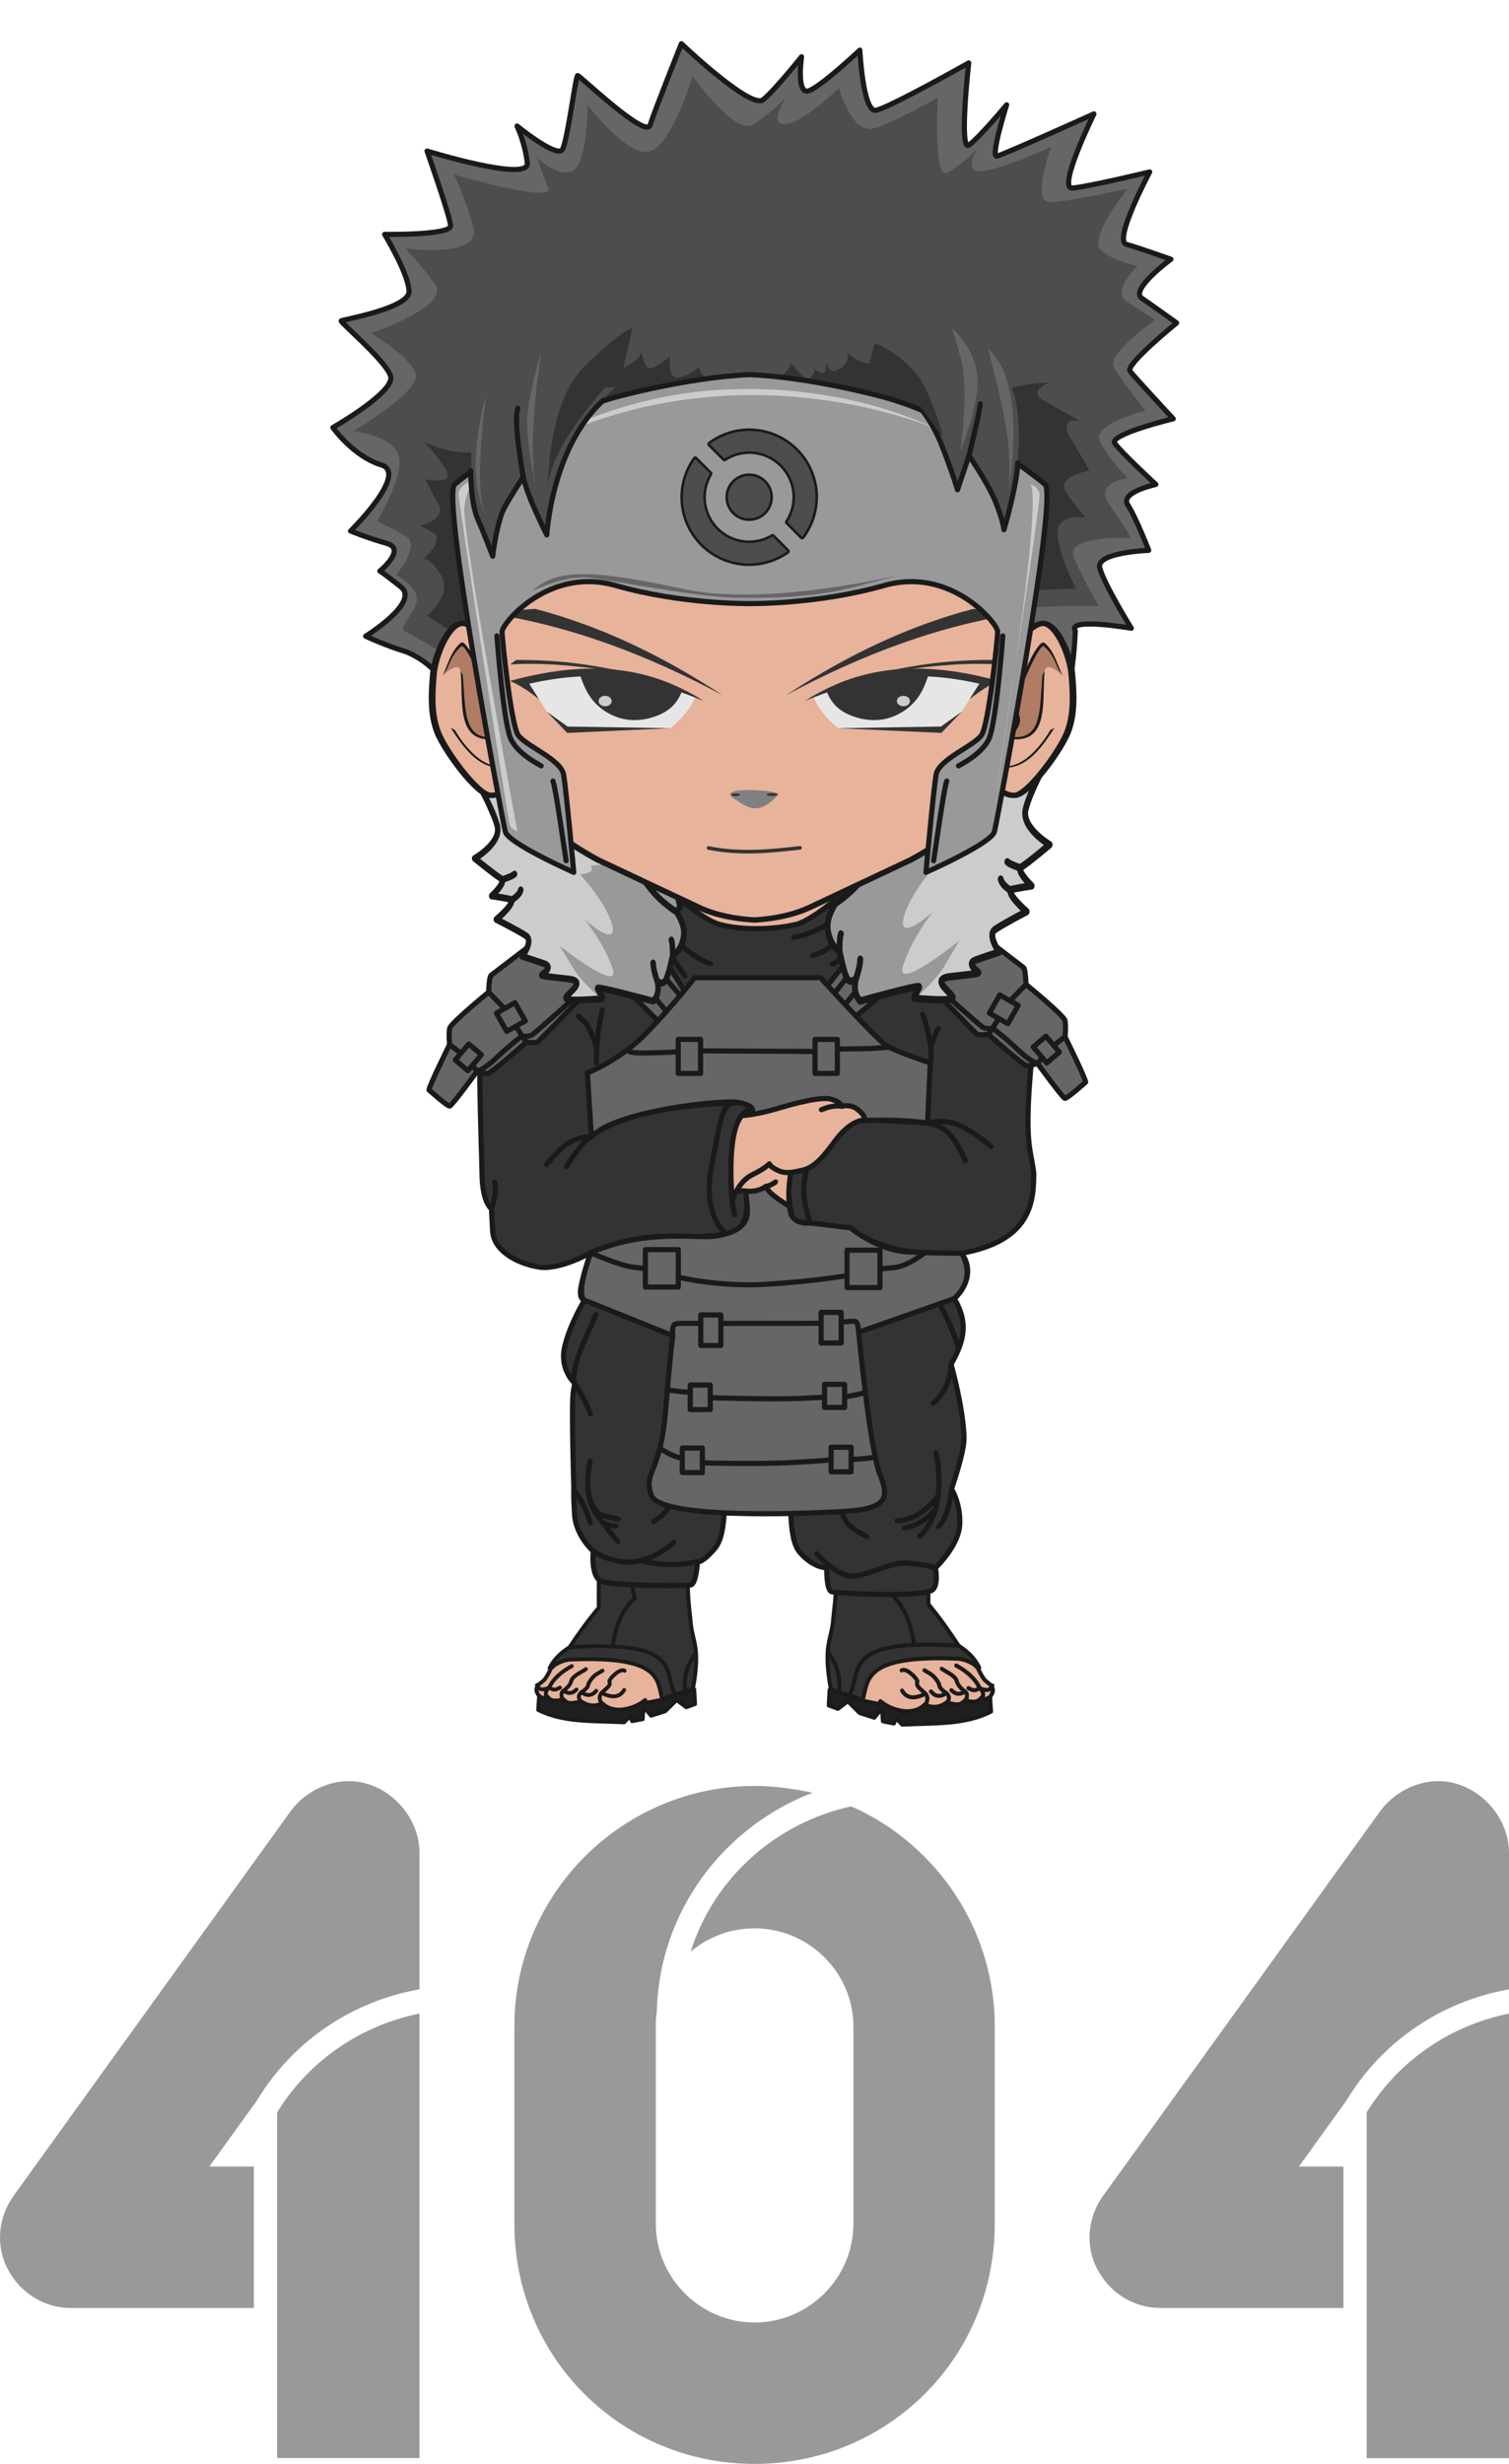<?xml version="1.0" encoding="UTF-8" standalone="no"?>
<!-- Created with Inkscape (http://www.inkscape.org/) -->

<svg
   width="50.161mm"
   height="81.9mm"
   viewBox="0 0 50.161 81.9"
   version="1.1"
   id="svg5"
   sodipodi:docname="404.svg"
   inkscape:version="1.1 (c68e22c387, 2021-05-23)"
   xmlns:inkscape="http://www.inkscape.org/namespaces/inkscape"
   xmlns:sodipodi="http://sodipodi.sourceforge.net/DTD/sodipodi-0.dtd"
   xmlns="http://www.w3.org/2000/svg"
   xmlns:svg="http://www.w3.org/2000/svg">
  <sodipodi:namedview
     id="namedview160"
     pagecolor="#ffffff"
     bordercolor="#666666"
     borderopacity="1.0"
     inkscape:pageshadow="2"
     inkscape:pageopacity="0.0"
     inkscape:pagecheckerboard="0"
     inkscape:document-units="mm"
     showgrid="false"
     inkscape:zoom="1.159854"
     inkscape:cx="78.458151"
     inkscape:cy="144.84582"
     inkscape:window-width="746"
     inkscape:window-height="737"
     inkscape:window-x="5"
     inkscape:window-y="26"
     inkscape:window-maximized="1"
     inkscape:current-layer="svg5" />
  <defs
     id="defs2" />
  <g
     aria-label="404"
     id="text15108"
     style="font-size:32.193px;line-height:1.25;font-family:nusantara;-inkscape-font-specification:nusantara;fill:#4d4d4d;stroke-width:0.805;fill-opacity:1">
    <path
       id="path156"
       style="font-family:Bauman;-inkscape-font-specification:'Bauman, Normal';fill:#999999;fill-opacity:1"
       d="m 36.479,75.429 c 0.419,0.805 1.223,1.288 2.093,1.288 h 6.085 v -4.7 h -1.481 l 1.577,-2.189 c 1.223,-2.028 3.219,-3.316 5.408,-3.702 v -4.539 c 0,-1.256 -1.095,-2.382 -2.35,-2.382 -0.74,0 -1.481,0.386 -1.932,0.998 l -9.207,12.781 c -0.515,0.708 -0.612,1.674 -0.193,2.447 z m 8.95,6.278 h 4.732 V 66.93 c -1.899,0.386 -3.638,1.513 -4.732,3.284 z M 28.367,60.073 c -0.032,0 -0.032,0 -0.064,-0.032 -2.511,0.547 -4.571,2.382 -5.344,4.829 0.579,-0.483 1.32,-0.773 2.125,-0.773 1.803,0 3.284,1.481 3.284,3.252 v 6.567 c 0,1.803 -1.481,3.284 -3.284,3.284 -1.803,0 -3.284,-1.481 -3.284,-3.284 v -6.567 c 0,-0.161 0,-0.29 0.032,-0.451 0.064,-3.348 2.221,-6.181 5.183,-7.308 -0.612,-0.129 -1.288,-0.225 -1.932,-0.225 -4.378,0 -7.984,3.573 -7.984,7.984 v 6.567 c 0,4.475 3.573,7.984 7.984,7.984 4.41,0 7.984,-3.509 7.984,-7.984 v -6.567 c 0,-3.219 -1.932,-6.02 -4.7,-7.276 z M 0.262,75.429 c 0.419,0.805 1.223,1.288 2.093,1.288 H 8.439 V 72.016 H 6.958 L 8.536,69.827 c 1.223,-2.028 3.219,-3.316 5.408,-3.702 v -4.539 c 0,-1.256 -1.095,-2.382 -2.35,-2.382 -0.74,0 -1.481,0.386 -1.932,0.998 l -9.207,12.781 c -0.515,0.708 -0.612,1.674 -0.193,2.447 z M 9.212,81.706 H 13.944 V 66.93 c -1.899,0.386 -3.638,1.513 -4.732,3.284 z" />
  </g>
  <g
     id="g2370"
     transform="matrix(0.323,0,0,0.323,-15.981,16.229)">
    <g
       id="layer7"
       inkscape:label="kaki"
       style="display:inline"
       transform="matrix(0.265,0,0,0.265,-7.256,-91.873)">
      <g
         id="g104455"
         transform="matrix(3.274,0.194,-0.197,3.224,-922.474,-2102.621)">
        <g
           id="g37609-0"
           transform="matrix(2.089,0,0,2.089,113.313,699.202)">
          <path
             style="fill:#e7b39b;fill-opacity:1;stroke:#1a1a1a;stroke-width:0.221;stroke-linecap:round;stroke-linejoin:round;stroke-miterlimit:4;stroke-dasharray:none;stroke-opacity:1"
             d="m 168.384,83.638 c 0,0 -0.204,0.536 -0.37,0.702 -0.166,0.166 -0.308,0.266 -0.312,0.326 -0.004,0.06 -0.199,0.197 0.115,0.578 0.314,0.382 1.652,0.872 2.512,0.823 0.86,-0.049 2.564,-0.165 2.564,-0.165 l 0.869,-0.49 c 0,0 0.862,-0.05 0.895,-0.064 0.033,-0.014 0.203,-0.332 0.203,-0.332 l 0.459,-2.362 c 0,0 -1.833,-0.37 -2.701,-0.37 -0.868,0 -2.362,0.484 -2.77,0.284 -0.407,-0.201 -1.465,1.07 -1.465,1.07 z"
             id="path1343-6" />
          <path
             style="fill:#1f1f1f;fill-opacity:1;stroke:#1a1a1a;stroke-width:0.221;stroke-linecap:round;stroke-linejoin:round;stroke-miterlimit:4;stroke-dasharray:none;stroke-opacity:1"
             d="m 167.817,85.243 -0.006,0.801 c 1.46,0.663 3.216,0.438 4.901,0.425 l 0.321,-0.373 0.13,0.282 0.595,-0.153 c 0,0 -0.007,-0.692 0.037,-0.669 0.044,0.023 0.423,0.443 0.423,0.443 l 0.781,-0.303 0.609,-0.686 0.573,0.381 0.487,-0.214 -0.099,-0.845 -1.709,0.683 -0.945,0.25 -0.087,-0.152 c 0,0 -0.343,0.378 -1.021,0.567 -0.932,0.26 -1.386,-0.234 -1.386,-0.234 -0.397,0.21 -0.787,0.214 -1.169,-0.022 -0.351,0.01 -0.716,0.301 -1.046,-0.079 -0.338,0.108 -0.675,0.208 -0.925,-0.104 -0.128,0.212 -0.301,0.068 -0.464,0.002 z"
             id="path1345-5" />
          <g
             id="g1365-5"
             transform="matrix(0.833,0,0,0.833,-73.789,-23.667)"
             style="stroke:#1a1a1a">
            <path
               style="fill:none;stroke:#1a1a1a;stroke-width:0.265;stroke-linecap:round;stroke-linejoin:round;stroke-miterlimit:4;stroke-dasharray:none;stroke-opacity:1"
               d="m 289.849,129.997 c 0,0 0.097,0.286 0.367,0.279 0.27,-0.007 0.482,-0.161 0.482,-0.161"
               id="path1347-8" />
            <path
               style="fill:none;stroke:#1a1a1a;stroke-width:0.265;stroke-linecap:round;stroke-linejoin:round;stroke-miterlimit:4;stroke-dasharray:none;stroke-opacity:1"
               d="m 292.139,128.549 c -0.678,0.43 -1.199,0.934 -1.442,1.565 0.377,0.259 0.531,0.07 0.728,-0.034"
               id="path1349-0" />
            <path
               style="fill:none;stroke:#1a1a1a;stroke-width:0.265;stroke-linecap:round;stroke-linejoin:round;stroke-miterlimit:4;stroke-dasharray:none;stroke-opacity:1"
               d="m 293.109,128.702 c -0.365,0.288 -0.888,0.508 -0.955,0.925 -0.046,0.196 -0.197,0.414 -0.488,0.662 0.362,0.212 0.653,0.147 0.888,-0.14"
               id="path1351-4" />
            <path
               style="fill:none;stroke:#1a1a1a;stroke-width:0.265;stroke-linecap:round;stroke-linejoin:round;stroke-miterlimit:4;stroke-dasharray:none;stroke-opacity:1"
               d="m 294.244,128.737 c -0.307,0.232 -0.622,0.314 -0.909,0.978 0.023,0.202 -0.175,0.404 -0.433,0.607 0.373,0.227 0.713,0.225 0.999,-0.171"
               id="path1353-0" />
            <path
               style="fill:none;stroke:#1a1a1a;stroke-width:0.265;stroke-linecap:round;stroke-linejoin:round;stroke-miterlimit:4;stroke-dasharray:none;stroke-opacity:1"
               d="m 295.744,128.653 c -0.347,-0.199 -1.103,0.737 -0.979,0.826 0.127,0.276 -0.272,0.536 -0.493,0.801 0.639,0.265 1.203,0.318 1.525,-0.3"
               id="path1355-8" />
            <path
               style="fill:none;stroke:#1a1a1a;stroke-width:0.265;stroke-linecap:round;stroke-linejoin:round;stroke-miterlimit:4;stroke-dasharray:none;stroke-opacity:1"
               d="m 291.666,130.29 c 0,0 -0.219,0.107 -0.041,0.54"
               id="path1357-2" />
            <path
               style="fill:none;stroke:#1a1a1a;stroke-width:0.265;stroke-linecap:round;stroke-linejoin:round;stroke-miterlimit:4;stroke-dasharray:none;stroke-opacity:1"
               d="m 290.697,130.115 c 0,0 -0.303,0.247 -0.182,0.59"
               id="path1359-9" />
            <path
               style="fill:none;stroke:#1a1a1a;stroke-width:0.265;stroke-linecap:round;stroke-linejoin:round;stroke-miterlimit:4;stroke-dasharray:none;stroke-opacity:1"
               d="m 292.903,130.322 c 0,0 -0.333,0.251 -0.022,0.603"
               id="path1361-9" />
            <path
               style="fill:none;stroke:#1a1a1a;stroke-width:0.265;stroke-linecap:round;stroke-linejoin:round;stroke-miterlimit:4;stroke-dasharray:none;stroke-opacity:1"
               d="m 294.272,130.28 c 0,0 -0.25,0.25 0.011,0.67"
               id="path1363-9" />
          </g>
          <g
             id="g1377-1"
             transform="matrix(0.833,0,0,0.833,-73.789,-23.667)">
            <path
               style="fill:#333333;fill-opacity:1;stroke:#1a1a1a;stroke-width:0.265;stroke-linecap:round;stroke-linejoin:round;stroke-miterlimit:4;stroke-dasharray:none;stroke-opacity:1"
               d="m 293.028,118.835 c -0.316,0.705 -0.191,1.298 0.574,1.725 -10e-4,0.991 -0.024,1.837 0.126,3.849 -0.696,0.956 -1.28,1.902 -1.819,2.844 -0.693,0.508 -1.065,1.017 -1.269,1.525 0.439,-0.324 0.884,-0.637 1.461,-0.679 6.114,-0.62 5.879,1.075 6.311,2.334 l 2.051,-0.82 c 0.364,-3.022 -0.264,-3.216 -0.444,-4.688 -0.242,-1.435 -0.515,-2.866 -0.222,-4.355 l 0.258,-1.933 c -2.223,0.08 -4.239,0.184 -7.027,0.198 z"
               id="path1367-6" />
            <path
               style="fill:none;stroke:#1a1a1a;stroke-width:0.265px;stroke-linecap:butt;stroke-linejoin:miter;stroke-opacity:1"
               d="m 293.601,120.56 c 3.034,0.824 4.484,0.25 6.289,-0.012"
               id="path1369-8" />
            <path
               style="fill:none;stroke:#1a1a1a;stroke-width:0.265px;stroke-linecap:butt;stroke-linejoin:miter;stroke-opacity:1"
               d="m 296.054,118.812 c -0.733,1.439 -0.399,3.105 0.074,4.8 -0.88,0.911 -1.172,2.096 -1.299,3.358"
               id="path1371-0" />
            <path
               style="fill:none;stroke:#1a1a1a;stroke-width:0.265px;stroke-linecap:butt;stroke-linejoin:miter;stroke-opacity:1"
               d="m 291.908,127.254 c 7.769,-0.967 6.409,1.337 7.365,2.811"
               id="path1373-5" />
            <path
               style="fill:none;stroke:#1a1a1a;stroke-width:0.265px;stroke-linecap:butt;stroke-linejoin:miter;stroke-opacity:1"
               d="m 299.951,129.84 c -0.231,-1.281 0.17,-2.017 0.574,-2.751"
               id="path1375-3" />
          </g>
        </g>
      </g>
      <g
         id="g104495"
         transform="matrix(-3.387,0.204,0.204,3.387,1990.79,-2249.888)">
        <g
           id="g104493"
           transform="matrix(2.089,0,0,2.089,113.313,699.202)">
          <path
             style="fill:#e7b39b;fill-opacity:1;stroke:#1a1a1a;stroke-width:0.221;stroke-linecap:round;stroke-linejoin:round;stroke-miterlimit:4;stroke-dasharray:none;stroke-opacity:1"
             d="m 168.384,83.638 c 0,0 -0.204,0.536 -0.37,0.702 -0.166,0.166 -0.308,0.266 -0.312,0.326 -0.004,0.06 -0.199,0.197 0.115,0.578 0.314,0.382 1.652,0.872 2.512,0.823 0.86,-0.049 2.564,-0.165 2.564,-0.165 l 0.869,-0.49 c 0,0 0.862,-0.05 0.895,-0.064 0.033,-0.014 0.203,-0.332 0.203,-0.332 l 0.459,-2.362 c 0,0 -1.833,-0.37 -2.701,-0.37 -0.868,0 -2.362,0.484 -2.77,0.284 -0.407,-0.201 -1.465,1.07 -1.465,1.07 z"
             id="path104457" />
          <path
             style="fill:#1f1f1f;fill-opacity:1;stroke:#1a1a1a;stroke-width:0.221;stroke-linecap:round;stroke-linejoin:round;stroke-miterlimit:4;stroke-dasharray:none;stroke-opacity:1"
             d="m 167.817,85.243 -0.006,0.801 c 1.46,0.663 3.216,0.438 4.901,0.425 l 0.321,-0.373 0.13,0.282 0.595,-0.153 c 0,0 -0.007,-0.692 0.037,-0.669 0.044,0.023 0.423,0.443 0.423,0.443 l 0.781,-0.303 0.609,-0.686 0.573,0.381 0.487,-0.214 -0.099,-0.845 -1.709,0.683 -0.945,0.25 -0.087,-0.152 c 0,0 -0.343,0.378 -1.021,0.567 -0.932,0.26 -1.386,-0.234 -1.386,-0.234 -0.397,0.21 -0.787,0.214 -1.169,-0.022 -0.351,0.01 -0.716,0.301 -1.046,-0.079 -0.338,0.108 -0.675,0.208 -0.925,-0.104 -0.128,0.212 -0.301,0.068 -0.464,0.002 z"
             id="path104459" />
          <g
             id="g104479"
             transform="matrix(0.833,0,0,0.833,-73.789,-23.667)"
             style="stroke:#1a1a1a">
            <path
               style="fill:none;stroke:#1a1a1a;stroke-width:0.265;stroke-linecap:round;stroke-linejoin:round;stroke-miterlimit:4;stroke-dasharray:none;stroke-opacity:1"
               d="m 289.849,129.997 c 0,0 0.097,0.286 0.367,0.279 0.27,-0.007 0.482,-0.161 0.482,-0.161"
               id="path104461" />
            <path
               style="fill:none;stroke:#1a1a1a;stroke-width:0.265;stroke-linecap:round;stroke-linejoin:round;stroke-miterlimit:4;stroke-dasharray:none;stroke-opacity:1"
               d="m 292.139,128.549 c -0.678,0.43 -1.199,0.934 -1.442,1.565 0.377,0.259 0.531,0.07 0.728,-0.034"
               id="path104463" />
            <path
               style="fill:none;stroke:#1a1a1a;stroke-width:0.265;stroke-linecap:round;stroke-linejoin:round;stroke-miterlimit:4;stroke-dasharray:none;stroke-opacity:1"
               d="m 293.109,128.702 c -0.365,0.288 -0.888,0.508 -0.955,0.925 -0.046,0.196 -0.197,0.414 -0.488,0.662 0.362,0.212 0.653,0.147 0.888,-0.14"
               id="path104465" />
            <path
               style="fill:none;stroke:#1a1a1a;stroke-width:0.265;stroke-linecap:round;stroke-linejoin:round;stroke-miterlimit:4;stroke-dasharray:none;stroke-opacity:1"
               d="m 294.244,128.737 c -0.307,0.232 -0.622,0.314 -0.909,0.978 0.023,0.202 -0.175,0.404 -0.433,0.607 0.373,0.227 0.713,0.225 0.999,-0.171"
               id="path104467" />
            <path
               style="fill:none;stroke:#1a1a1a;stroke-width:0.265;stroke-linecap:round;stroke-linejoin:round;stroke-miterlimit:4;stroke-dasharray:none;stroke-opacity:1"
               d="m 295.744,128.653 c -0.347,-0.199 -1.103,0.737 -0.979,0.826 0.127,0.276 -0.272,0.536 -0.493,0.801 0.639,0.265 1.203,0.318 1.525,-0.3"
               id="path104469" />
            <path
               style="fill:none;stroke:#1a1a1a;stroke-width:0.265;stroke-linecap:round;stroke-linejoin:round;stroke-miterlimit:4;stroke-dasharray:none;stroke-opacity:1"
               d="m 291.666,130.29 c 0,0 -0.219,0.107 -0.041,0.54"
               id="path104471" />
            <path
               style="fill:none;stroke:#1a1a1a;stroke-width:0.265;stroke-linecap:round;stroke-linejoin:round;stroke-miterlimit:4;stroke-dasharray:none;stroke-opacity:1"
               d="m 290.697,130.115 c 0,0 -0.303,0.247 -0.182,0.59"
               id="path104473" />
            <path
               style="fill:none;stroke:#1a1a1a;stroke-width:0.265;stroke-linecap:round;stroke-linejoin:round;stroke-miterlimit:4;stroke-dasharray:none;stroke-opacity:1"
               d="m 292.903,130.322 c 0,0 -0.333,0.251 -0.022,0.603"
               id="path104475" />
            <path
               style="fill:none;stroke:#1a1a1a;stroke-width:0.265;stroke-linecap:round;stroke-linejoin:round;stroke-miterlimit:4;stroke-dasharray:none;stroke-opacity:1"
               d="m 294.272,130.28 c 0,0 -0.25,0.25 0.011,0.67"
               id="path104477" />
          </g>
          <g
             id="g104491"
             transform="matrix(0.833,0,0,0.833,-73.789,-23.667)">
            <path
               style="fill:#333333;fill-opacity:1;stroke:#1a1a1a;stroke-width:0.265;stroke-linecap:round;stroke-linejoin:round;stroke-miterlimit:4;stroke-dasharray:none;stroke-opacity:1"
               d="m 293.028,118.835 c -0.316,0.705 -0.191,1.298 0.574,1.725 -10e-4,0.991 -0.024,1.837 0.126,3.849 -0.696,0.956 -1.28,1.902 -1.819,2.844 -0.693,0.508 -1.065,1.017 -1.269,1.525 0.439,-0.324 0.884,-0.637 1.461,-0.679 6.114,-0.62 5.879,1.075 6.311,2.334 l 2.051,-0.82 c 0.364,-3.022 -0.264,-3.216 -0.444,-4.688 -0.242,-1.435 -0.515,-2.866 -0.222,-4.355 l 0.258,-1.933 c -2.223,0.08 -4.239,0.184 -7.027,0.198 z"
               id="path104481" />
            <path
               style="fill:none;stroke:#1a1a1a;stroke-width:0.265px;stroke-linecap:butt;stroke-linejoin:miter;stroke-opacity:1"
               d="m 293.601,120.56 c 3.034,0.824 4.484,0.25 6.289,-0.012"
               id="path104483" />
            <path
               style="fill:none;stroke:#1a1a1a;stroke-width:0.265px;stroke-linecap:butt;stroke-linejoin:miter;stroke-opacity:1"
               d="m 296.054,118.812 c -0.733,1.439 -0.399,3.105 0.074,4.8 -0.88,0.911 -1.172,2.096 -1.299,3.358"
               id="path104485" />
            <path
               style="fill:none;stroke:#1a1a1a;stroke-width:0.265px;stroke-linecap:butt;stroke-linejoin:miter;stroke-opacity:1"
               d="m 291.908,127.254 c 7.769,-0.967 6.409,1.337 7.365,2.811"
               id="path104487" />
            <path
               style="fill:none;stroke:#1a1a1a;stroke-width:0.265px;stroke-linecap:butt;stroke-linejoin:miter;stroke-opacity:1"
               d="m 299.951,129.84 c -0.231,-1.281 0.17,-2.017 0.574,-2.751"
               id="path104489" />
          </g>
        </g>
      </g>
    </g>
    <g
       id="layer1"
       inkscape:label="badan"
       style="display:inline"
       transform="matrix(0.265,0,0,0.265,-7.256,-91.873)">
      <path
         style="display:inline;fill:#e7b39b;fill-opacity:1;stroke:none;stroke-width:1px;stroke-linecap:butt;stroke-linejoin:miter;stroke-opacity:1"
         d="m 476.288,504.773 c 0,0 5.515,14.387 10.61,17.406 5.096,3.019 31.416,4.17 44.506,-1.169 13.09,-5.339 10.884,-16.918 10.884,-16.918 0,0 -60.221,4.571 -66,0.681 z"
         id="path36033" />
      <g
         id="g5783">
        <path
           id="path858"
           style="fill:#333333;stroke:none;stroke-width:1.003px;stroke-linecap:butt;stroke-linejoin:miter;stroke-opacity:1"
           d="m 476.288,504.773 -0.37,0.637 c -0.371,0.636 -0.981,6.197 -0.981,6.197 l -1.088,0.649 c -1.088,0.65 -2.154,3.218 -2.154,3.218 0,0 -12.258,-3.391 -35.485,3.766 -23.228,7.157 -32.359,22.644 -34.688,29.909 -2.329,7.265 -0.416,53.141 -0.233,64.147 0.184,11.006 3.659,13.199 3.659,13.199 0,10e-6 -2.3e-4,0.768 0.446,8.642 0.446,7.874 9.897,12.721 17.972,14.002 8.075,1.281 20.09,-5.524 20.09,-5.524 0,0 -2.708,7.947 -3.717,13.037 -1.009,5.089 1.33,5.352 1.33,5.352 0,1e-5 -5.86,9.669 -7.746,18.359 -1.886,8.691 3.841,13.731 3.841,13.731 0,0 0.448,-1.428 -0.413,3.303 -0.861,4.731 0.209,38.147 0.209,38.147 0,0 -0.259,1.614 0.275,9.817 0.535,8.203 7.232,14.095 7.232,14.095 0,0 -1.096,10.208 3.362,11.793 4.458,1.585 32.31,1.945 34.514,1.341 2.204,-0.604 2.598,-9.097 2.598,-9.097 0,0 1.386,1.092 6.627,-4.927 5.241,-6.019 3.611,-21.406 4.473,-43.719 0.862,-22.312 12.377,-43.167 12.377,-43.167 0,0 11.516,20.855 12.379,43.167 0.862,22.312 -1.246,39.168 3.995,45.187 5.241,6.019 10.377,5.903 10.377,5.903 0,0 -0.264,8.691 1.94,9.295 2.204,0.604 35.692,2.392 39.185,-0.8 2.35,-2.148 1.052,-8.451 1.052,-8.451 0,0 8.9,-8.404 9.435,-16.607 0.535,-8.203 -3.19,-14.059 -3.19,-14.059 0,0 5.005,-14.165 4.873,-19.908 -0.267,-11.648 -5.037,-28.532 -5.037,-28.532 5.871,-10.112 6.204,-16.954 1.288,-25.509 3.568,-3.318 7.964,-10.421 2.82,-17.596 26.592,-4.767 27.952,-19.535 28.014,-30.473 0.037,-2.245 -1.26,-7.394 -1.743,-11.406 -2.109,-17.532 3.367,-46.958 1.512,-52.741 -2.329,-7.265 -11.461,-22.752 -34.688,-29.909 -23.228,-7.157 -35.485,-3.766 -35.485,-3.766 0,0 -1.067,-2.568 -2.154,-3.218 l -1.088,-0.649 c 0,0 -0.61,-5.561 -0.981,-6.197 l -0.37,-0.637 c 0,0 -10.596,9.24 -16.77,11.162 -9.808,2.358 -22.284,2.44 -30.725,0 -6.174,-1.922 -16.768,-11.162 -16.768,-11.162 z"
           sodipodi:nodetypes="cccccssscsscscscscscsscsscsscsscscsccccssscccccccc" />
        <g
           id="g5743">
          <g
             id="g5523"
             style="stroke:#1a1a1a">
            <path
               style="fill:none;stroke:#1a1a1a;stroke-width:2;stroke-linecap:round;stroke-linejoin:round;stroke-miterlimit:4;stroke-dasharray:none;stroke-opacity:1"
               d="m 444.467,759.455 c 0,0 7.308,5.177 16.051,4.085 8.743,-1.092 15.178,-7.421 15.178,-7.421"
               id="path4658" />
            <path
               style="fill:none;stroke:#1a1a1a;stroke-width:2;stroke-linecap:round;stroke-linejoin:round;stroke-miterlimit:4;stroke-dasharray:none;stroke-opacity:1"
               d="m 463.184,763.111 c 0,0 10.462,3.216 21.758,0.381"
               id="path4660" />
            <path
               style="fill:none;stroke:#1a1a1a;stroke-width:2;stroke-linecap:round;stroke-linejoin:round;stroke-miterlimit:4;stroke-dasharray:none;stroke-opacity:1"
               d="m 437.163,694.094 c 0,0 5.017,7.832 6.175,12.098"
               id="path4662" />
            <path
               style="fill:none;stroke:#1a1a1a;stroke-width:2;stroke-linecap:round;stroke-linejoin:round;stroke-miterlimit:4;stroke-dasharray:none;stroke-opacity:1"
               d="m 436.96,735.544 c 0,0 3.695,5.287 5.055,9.13 1.361,3.842 1.361,3.842 1.361,3.842"
               id="path4664" />
            <path
               style="fill:none;stroke:#1a1a1a;stroke-width:2;stroke-linecap:round;stroke-linejoin:round;stroke-miterlimit:4;stroke-dasharray:none;stroke-opacity:1"
               d="m 443.324,724.605 c 0,0 -3.637,12.449 2.925,21.222 6.562,8.772 7.718,9.837 7.718,9.837"
               id="path4666" />
            <path
               style="fill:none;stroke:#1a1a1a;stroke-width:2;stroke-linecap:round;stroke-linejoin:round;stroke-miterlimit:4;stroke-dasharray:none;stroke-opacity:1"
               d="m 442.809,737.715 c 0,0 0.953,6.815 6.172,8.068 l 5.219,1.253"
               id="path4668"
               sodipodi:nodetypes="csc" />
            <path
               style="fill:none;stroke:#1a1a1a;stroke-width:2;stroke-linecap:round;stroke-linejoin:round;stroke-miterlimit:4;stroke-dasharray:none;stroke-opacity:1"
               d="m 447.763,747.898 c 0,0 1.914,2.039 5.497,1.826"
               id="path4670" />
            <path
               style="fill:none;stroke:#1a1a1a;stroke-width:2;stroke-linecap:round;stroke-linejoin:round;stroke-miterlimit:4;stroke-dasharray:none;stroke-opacity:1"
               d="m 467.901,747.956 c -0.047,-0.364 4.038,-1.19 7.261,-8.201"
               id="path4672" />
            <path
               style="fill:none;stroke:#1a1a1a;stroke-width:2;stroke-linecap:round;stroke-linejoin:round;stroke-miterlimit:4;stroke-dasharray:none;stroke-opacity:1"
               d="m 437.163,694.094 c 0,0 -1.437,-4.141 3.447,-15.275 4.884,-11.134 4.884,-11.134 4.884,-11.134"
               id="path5072" />
            <path
               style="fill:none;stroke:#1a1a1a;stroke-width:2;stroke-linecap:round;stroke-linejoin:round;stroke-miterlimit:4;stroke-dasharray:none;stroke-opacity:1"
               d="m 404.947,626.495 c 0,0 2.459,-6.755 1.261,-10.23"
               id="path5074" />
            <path
               style="fill:none;stroke:#1a1a1a;stroke-width:2;stroke-linecap:round;stroke-linejoin:round;stroke-miterlimit:4;stroke-dasharray:none;stroke-opacity:1"
               d="m 531.282,760.478 c 0,0 8.129,9.324 14.531,8.638 6.402,-0.686 13.745,-5.019 19.404,-5.027 5.659,-0.008 12.13,1.892 12.13,1.892"
               id="path5076" />
            <path
               style="fill:none;stroke:#1a1a1a;stroke-width:2;stroke-linecap:round;stroke-linejoin:round;stroke-miterlimit:4;stroke-dasharray:none;stroke-opacity:1"
               d="m 550.651,753.802 c -1.529,-1.033 -8.776,-3.546 -9.46,-9.721"
               id="path5078" />
            <path
               style="fill:none;stroke:#1a1a1a;stroke-width:2;stroke-linecap:round;stroke-linejoin:round;stroke-miterlimit:4;stroke-dasharray:none;stroke-opacity:1"
               d="m 583.592,735.314 c 0,0 -0.672,9.985 -4.998,14.658"
               id="path5080" />
            <path
               style="fill:none;stroke:#1a1a1a;stroke-width:2;stroke-linecap:round;stroke-linejoin:round;stroke-miterlimit:4;stroke-dasharray:none;stroke-opacity:1"
               d="m 577.585,721.265 c 0,0 5.206,21.857 -6.339,32.417"
               id="path5084" />
            <path
               style="fill:none;stroke:#1a1a1a;stroke-width:2;stroke-linecap:round;stroke-linejoin:round;stroke-miterlimit:4;stroke-dasharray:none;stroke-opacity:1"
               d="m 578.383,737.975 c 0,0 -6.423,9.518 -15.949,9.713"
               id="path5086" />
            <path
               style="fill:none;stroke:#1a1a1a;stroke-width:2;stroke-linecap:round;stroke-linejoin:round;stroke-miterlimit:4;stroke-dasharray:none;stroke-opacity:1"
               d="m 577.76,742.586 c 0,0 -4.427,6.643 -12.413,7.867"
               id="path5088" />
            <path
               style="fill:none;stroke:#1a1a1a;stroke-width:2;stroke-linecap:round;stroke-linejoin:round;stroke-miterlimit:4;stroke-dasharray:none;stroke-opacity:1"
               d="m 583.428,686.874 c 0,0 0.098,9.517 -6.915,15.079"
               id="path5090" />
            <path
               style="fill:none;stroke:#1a1a1a;stroke-width:2;stroke-linecap:round;stroke-linejoin:round;stroke-miterlimit:4;stroke-dasharray:none;stroke-opacity:1"
               d="m 577.23,660.255 c 0,0 7.329,12.786 9.005,20.332"
               id="path5116" />
            <path
               style="fill:none;stroke:#1a1a1a;stroke-width:2;stroke-linecap:round;stroke-linejoin:round;stroke-miterlimit:4;stroke-dasharray:none;stroke-opacity:1"
               d="m 587.536,643.769 c 0,0 -17.156,0.939 -27.991,-2.288 -10.834,-3.226 -15.17,-7.566 -15.17,-7.566 0,0 -19.861,-1.872 -21.925,-2.812 -2.063,-0.94 -4.177,-29.36 -0.192,-33.502 3.985,-4.143 22.352,-6.171 36.802,-5.258 14.45,0.913 16.438,0.217 21.291,3.067 4.853,2.85 8.632,12.568 8.632,12.568"
               id="path5143" />
            <path
               style="fill:none;stroke:#1a1a1a;stroke-width:2;stroke-linecap:round;stroke-linejoin:round;stroke-miterlimit:4;stroke-dasharray:none;stroke-opacity:1"
               d="m 574.306,593.225 c 0,0 6.048,-1.873 12.101,0.77 6.053,2.644 12.602,8.356 12.602,8.356"
               id="path5145" />
            <path
               style="fill:none;stroke:#1a1a1a;stroke-width:2;stroke-linecap:round;stroke-linejoin:round;stroke-miterlimit:4;stroke-dasharray:none;stroke-opacity:1"
               d="m 572.444,551.021 c 0,0 4.496,12.671 2.911,18.826"
               id="path5149" />
            <path
               style="fill:none;stroke:#1a1a1a;stroke-width:2;stroke-linecap:round;stroke-linejoin:round;stroke-miterlimit:4;stroke-dasharray:none;stroke-opacity:1"
               d="m 575.58,563.605 c 0,0 1.357,-4.571 2.86,-7.058"
               id="path5151" />
            <path
               style="fill:none;stroke:#1a1a1a;stroke-width:2;stroke-linecap:round;stroke-linejoin:round;stroke-miterlimit:4;stroke-dasharray:none;stroke-opacity:1"
               d="m 443.455,643.614 c 0,0 13.687,-6.678 30.277,-6.433 16.591,0.246 25.329,0.099 28.502,-4.614 3.174,-4.713 1.511,-12.269 1.511,-12.269"
               id="path5153" />
            <path
               style="fill:none;stroke:#1a1a1a;stroke-width:2;stroke-linecap:round;stroke-linejoin:round;stroke-miterlimit:4;stroke-dasharray:none;stroke-opacity:1"
               d="m 496.244,636.185 c 0,0 -9.583,-6.38 -5.899,-25.601 3.684,-19.221 3.948,-23.895 8.398,-25.186 4.45,-1.292 7.577,2.676 7.577,2.676 0,0 -6.337,-2.025 -7.849,15.623 -1.512,17.649 0.937,25.135 0.937,25.135"
               id="path5155" />
            <path
               style="fill:none;stroke:#1a1a1a;stroke-width:2;stroke-linecap:round;stroke-linejoin:round;stroke-miterlimit:4;stroke-dasharray:none;stroke-opacity:1"
               d="m 500.859,585.198 c 0,0 -23.851,0.944 -36.972,4.427 -13.122,3.483 -20.539,7.989 -24.067,12.349 -3.528,4.36 -5.711,8.179 -5.711,8.179"
               id="path5157-4" />
            <path
               style="fill:none;stroke:#1a1a1a;stroke-width:2;stroke-linecap:round;stroke-linejoin:round;stroke-miterlimit:4;stroke-dasharray:none;stroke-opacity:1"
               d="m 443.781,598.602 c -0.287,-0.178 -7.314,-0.142 -12.288,5.043 -4.974,5.185 -5.15,5.68 -5.15,5.68"
               id="path5159-6" />
            <path
               style="fill:none;stroke:#1a1a1a;stroke-width:2;stroke-linecap:round;stroke-linejoin:round;stroke-miterlimit:4;stroke-dasharray:none;stroke-opacity:1"
               d="m 445.697,569.779 c 0,0 -0.165,-7.7 1.036,-14.06 1.201,-6.36 1.201,-6.36 1.201,-6.36"
               id="path5161" />
            <path
               style="fill:none;stroke:#1a1a1a;stroke-width:2;stroke-linecap:round;stroke-linejoin:round;stroke-miterlimit:4;stroke-dasharray:none;stroke-opacity:1"
               d="m 445.64,563.542 c -0.11,-0.558 -2.498,-7.858 -4.666,-9.78 -2.168,-1.922 -2.277,-2.032 -2.277,-2.032"
               id="path5163" />
            <path
               style="fill:none;stroke:#1a1a1a;stroke-width:2;stroke-linecap:round;stroke-linejoin:round;stroke-miterlimit:4;stroke-dasharray:none;stroke-opacity:1"
               d="m 471.695,515.474 c 0,0 1.396,10.438 4.867,15.489 3.472,5.051 3.472,5.051 3.472,5.051"
               id="path5165" />
            <path
               style="fill:none;stroke:#1a1a1a;stroke-width:2;stroke-linecap:round;stroke-linejoin:round;stroke-miterlimit:4;stroke-dasharray:none;stroke-opacity:1"
               d="m 474.937,511.607 c 0,0 -0.222,9.988 6.35,14.856 6.572,4.867 8.814,4.744 8.814,4.744"
               id="path5167" />
            <path
               style="fill:none;stroke:#1a1a1a;stroke-width:2;stroke-linecap:round;stroke-linejoin:round;stroke-miterlimit:4;stroke-dasharray:none;stroke-opacity:1"
               d="m 541.903,511.607 c 0,0 -9.892,8.132 -19.487,9.481"
               id="path5169" />
            <path
               style="fill:none;stroke:#1a1a1a;stroke-width:2;stroke-linecap:round;stroke-linejoin:round;stroke-miterlimit:4;stroke-dasharray:none;stroke-opacity:1"
               d="m 545.145,515.474 c 0,0 -6.128,10.208 -15.456,12.709"
               id="path5171" />
            <path
               style="fill:none;stroke:#1a1a1a;stroke-width:2;stroke-linecap:round;stroke-linejoin:round;stroke-miterlimit:4;stroke-dasharray:none;stroke-opacity:1"
               d="m 541.811,525.568 c 0,0 -0.127,4.45 -4.633,5.938"
               id="path5173" />
            <path
               style="fill:none;stroke:#1a1a1a;stroke-width:2;stroke-linecap:round;stroke-linejoin:round;stroke-miterlimit:4;stroke-dasharray:none;stroke-opacity:1"
               d="m 528.73,632.01 c 0,0 -3.454,-9.336 -2.278,-16.152 1.175,-6.816 1.175,-6.816 1.175,-6.816"
               id="path5330" />
          </g>
          <path
             id="path5615"
             style="fill:none;stroke:#1a1a1a;stroke-width:2;stroke-linecap:round;stroke-linejoin:round;stroke-miterlimit:4;stroke-dasharray:none;stroke-opacity:1"
             d="m 476.288,504.773 -0.37,0.637 c -0.371,0.636 -0.981,6.197 -0.981,6.197 l -1.088,0.649 c -1.088,0.65 -2.154,3.218 -2.154,3.218 0,0 -12.258,-3.391 -35.485,3.766 -23.228,7.157 -32.359,22.644 -34.688,29.909 -2.329,7.265 -0.416,53.141 -0.233,64.147 0.184,11.006 3.659,13.199 3.659,13.199 0,10e-6 -2.3e-4,0.768 0.446,8.642 0.446,7.874 9.897,12.721 17.972,14.002 8.075,1.281 20.09,-5.524 20.09,-5.524 0,0 -2.708,7.947 -3.717,13.037 -1.009,5.089 1.33,5.352 1.33,5.352 0,1e-5 -5.86,9.669 -7.746,18.359 -1.886,8.691 3.841,13.731 3.841,13.731 0,0 0.448,-1.428 -0.413,3.303 -0.861,4.731 0.209,38.147 0.209,38.147 0,0 -0.259,1.614 0.275,9.817 0.535,8.203 7.232,14.095 7.232,14.095 0,0 -1.096,10.208 3.362,11.793 4.458,1.585 32.31,1.945 34.514,1.341 2.204,-0.604 2.598,-9.097 2.598,-9.097 0,0 1.386,1.092 6.627,-4.927 5.241,-6.019 3.611,-21.406 4.473,-43.719 0.862,-22.312 12.377,-43.167 12.377,-43.167 0,0 11.516,20.855 12.379,43.167 0.862,22.312 -1.246,39.168 3.995,45.187 5.241,6.019 10.377,5.903 10.377,5.903 0,0 -0.264,8.691 1.94,9.295 2.204,0.604 35.692,2.392 39.185,-0.8 2.35,-2.148 1.052,-8.451 1.052,-8.451 0,0 8.9,-8.404 9.435,-16.607 0.535,-8.203 -3.19,-14.059 -3.19,-14.059 0,0 5.005,-14.165 4.873,-19.908 -0.267,-11.648 -5.037,-28.532 -5.037,-28.532 5.871,-10.112 6.204,-16.954 1.288,-25.509 3.568,-3.318 7.964,-10.421 2.82,-17.596 26.592,-4.767 27.952,-19.535 28.014,-30.473 0.037,-2.245 -1.26,-7.394 -1.743,-11.406 -2.109,-17.532 3.367,-46.958 1.512,-52.741 -2.329,-7.265 -11.461,-22.752 -34.688,-29.909 -23.228,-7.157 -35.485,-3.766 -35.485,-3.766 0,0 -1.067,-2.568 -2.154,-3.218 l -1.088,-0.649 c 0,0 -0.61,-5.561 -0.981,-6.197 l -0.37,-0.637 c 0,0 -10.596,9.24 -16.77,11.162 -9.808,2.358 -22.284,2.44 -30.725,0 -6.174,-1.922 -16.768,-11.162 -16.768,-11.162 z"
             sodipodi:nodetypes="cccccssscsscscscscscsscsscsscsscscsccccssscccccccc" />
        </g>
      </g>
    </g>
    <g
       id="layer2"
       inkscape:label="baju"
       style="display:inline"
       transform="matrix(0.265,0,0,0.265,-7.256,-91.873)">
      <g
         id="g19532"
         transform="translate(-1.542,2.041)">
        <path
           style="fill:#666666;fill-opacity:1;stroke:#1a1a1a;stroke-width:2;stroke-linecap:round;stroke-linejoin:round;stroke-miterlimit:4;stroke-dasharray:none;stroke-opacity:1"
           d="m 471.447,551.79 -22.691,-22.335 18.801,-11.773 14.796,23.642 z"
           id="path5934" />
        <path
           style="fill:none;stroke:#1a1a1a;stroke-width:2;stroke-linecap:round;stroke-linejoin:round;stroke-miterlimit:4;stroke-dasharray:none;stroke-opacity:1"
           d="M 480.33,542.303 464.22,523.248"
           id="path15558" />
        <path
           style="fill:#666666;fill-opacity:1;stroke:#1a1a1a;stroke-width:2;stroke-linecap:round;stroke-linejoin:round;stroke-miterlimit:4;stroke-dasharray:none;stroke-opacity:1"
           d="m 533.548,542.146 14.45,-18.35 14.849,13.487 -18.248,15.309 z"
           id="path5936" />
        <path
           style="fill:none;stroke:#1a1a1a;stroke-width:2;stroke-linecap:round;stroke-linejoin:round;stroke-miterlimit:4;stroke-dasharray:none;stroke-opacity:1"
           d="m 535.937,545.522 12.568,-15.965"
           id="path15562" />
        <path
           style="fill:none;stroke:#1a1a1a;stroke-width:2;stroke-linecap:round;stroke-linejoin:round;stroke-miterlimit:4;stroke-dasharray:none;stroke-opacity:1"
           d="m 539.482,550.388 14.807,-18.039"
           id="path15564" />
        <path
           style="fill:none;stroke:#1a1a1a;stroke-width:2;stroke-linecap:round;stroke-linejoin:round;stroke-miterlimit:4;stroke-dasharray:none;stroke-opacity:1"
           d="M 474.573,547.971 459.246,529.548"
           id="path15560" />
      </g>
      <path
         style="fill:#666666;fill-opacity:1;stroke:none;stroke-width:1px;stroke-linecap:butt;stroke-linejoin:miter;stroke-opacity:1"
         d="m 443.781,598.602 -1.598,-24.874 c 0,0 12.716,-4.663 23.798,-16.35 11.082,-11.686 17.856,-20.614 17.856,-20.614 h 48.894 c 0,0 21.823,24.203 25.92,26.592 4.097,2.389 16.705,6.49 16.705,6.49 l -1.05,23.378 c 0,0 -13.867,-2.357 -33.948,-0.285 -20.081,2.072 -17.994,4.708 -19.224,7.317 -1.23,2.61 -1.592,25.423 0.447,28.965 2.039,3.543 7.15,2.787 7.15,2.787 l 15.645,1.906 c 0,0 10.341,8.751 22.458,9.337 12.117,0.586 20.702,0.516 20.702,0.516 3.53,6.323 2.782,12.208 -2.82,17.596 l -37.161,13.07 c 0,0 4.391,45.496 8.178,54.975 3.787,9.48 3.168,13.676 -14.543,14.67 -17.71,0.995 -71.077,2.871 -74.201,-6.416 -3.124,-9.287 3.464,-7.666 5.523,-32.277 2.059,-24.612 2.845,-29.605 2.845,-29.605 l -34.29,-13.78 c -2.319,-1.822 -0.929,-8.773 2.387,-18.389 0,0 10.598,-5.233 25.834,-6.219 15.236,-0.986 19.209,1.105 26.955,-1.21 7.746,-2.315 8.479,-6.369 7.991,-11.128 l -0.488,-4.759 2.573,-32.224 c 0,0 0.361,-1.722 -5.461,-2.876 -5.822,-1.154 -48.053,3.243 -57.078,13.403 z"
         id="path5819"
         sodipodi:nodetypes="ccsccsccsssccscccsssscccsssccsc" />
      <g
         id="g12557">
        <g
           id="g6797">
          <path
             style="fill:none;stroke:#1a1a1a;stroke-width:2;stroke-linecap:round;stroke-linejoin:miter;stroke-miterlimit:4;stroke-dasharray:none;stroke-opacity:1"
             d="m 470.481,719.517 c 0,0 4.275,3.199 8.225,3.766"
             id="path5938" />
          <path
             style="fill:none;stroke:#1a1a1a;stroke-width:2;stroke-linecap:round;stroke-linejoin:miter;stroke-miterlimit:4;stroke-dasharray:none;stroke-opacity:1"
             d="m 487.291,725.184 c 0,0 21.733,0.565 34.63,-0.156 12.898,-0.721 14.009,-0.963 14.009,-0.963"
             id="path5940" />
          <path
             style="fill:none;stroke:#1a1a1a;stroke-width:2;stroke-linecap:round;stroke-linejoin:miter;stroke-miterlimit:4;stroke-dasharray:none;stroke-opacity:1"
             d="m 554.075,723.006 c 0,0 -6.742,0.871 -8.544,0.761"
             id="path5942" />
          <path
             style="fill:none;stroke:#1a1a1a;stroke-width:2;stroke-linecap:round;stroke-linejoin:miter;stroke-miterlimit:4;stroke-dasharray:none;stroke-opacity:1"
             d="m 473.354,696.817 c 0,0 5.023,0.814 6.983,0.814 1.96,0 1.96,0 1.96,0"
             id="path5944" />
          <path
             style="fill:none;stroke:#1a1a1a;stroke-width:2;stroke-linecap:round;stroke-linejoin:miter;stroke-miterlimit:4;stroke-dasharray:none;stroke-opacity:1"
             d="m 490.733,699.905 c 0,0 23.648,0.704 33.997,0.23 l 9.444,-0.433"
             id="path5946"
             sodipodi:nodetypes="csc" />
          <path
             style="fill:none;stroke:#1a1a1a;stroke-width:2;stroke-linecap:round;stroke-linejoin:miter;stroke-miterlimit:4;stroke-dasharray:none;stroke-opacity:1"
             d="m 542.974,699.377 c 0,0 4.912,-0.679 7.144,-1.634"
             id="path5948" />
          <path
             style="fill:none;stroke:#1a1a1a;stroke-width:2;stroke-linecap:round;stroke-linejoin:miter;stroke-miterlimit:4;stroke-dasharray:none;stroke-opacity:1"
             d="m 486.138,671.058 c 0,0 -7.698,-0.266 -9.567,0.121 -1.869,0.387 -1.213,4.604 -1.213,4.604"
             id="path5954" />
          <path
             style="fill:none;stroke:#1a1a1a;stroke-width:2;stroke-linecap:round;stroke-linejoin:miter;stroke-miterlimit:4;stroke-dasharray:none;stroke-opacity:1"
             d="m 540.818,670.551 c 0,0 3.738,-0.417 5.177,-0.38 1.439,0.037 1.559,4.264 1.559,4.264"
             id="path5958"
             sodipodi:nodetypes="csc" />
          <path
             style="fill:none;stroke:#1a1a1a;stroke-width:2;stroke-linecap:round;stroke-linejoin:miter;stroke-miterlimit:4;stroke-dasharray:none;stroke-opacity:1"
             d="m 494.388,671.025 37.636,-0.043"
             id="path5960" />
          <path
             style="fill:none;stroke:#1a1a1a;stroke-width:2;stroke-linecap:round;stroke-linejoin:miter;stroke-miterlimit:4;stroke-dasharray:none;stroke-opacity:1"
             d="m 443.455,643.614 c 0,0 11.326,4.963 16.47,5.566 l 4.386,0.514"
             id="path5962"
             sodipodi:nodetypes="csc" />
          <path
             style="fill:none;stroke:#1a1a1a;stroke-width:2;stroke-linecap:round;stroke-linejoin:miter;stroke-miterlimit:4;stroke-dasharray:none;stroke-opacity:1"
             d="m 573.321,643.429 c 0,0 -6.549,5.525 -12.366,5.96 -5.817,0.435 -5,0.775 -5,0.775"
             id="path5964"
             sodipodi:nodetypes="csc" />
          <path
             style="fill:none;stroke:#1a1a1a;stroke-width:2;stroke-linecap:round;stroke-linejoin:miter;stroke-miterlimit:4;stroke-dasharray:none;stroke-opacity:1"
             d="m 477.748,653.115 c 0,0 15.699,3.836 34.065,2.701 18.366,-1.135 30.849,-3.317 30.849,-3.317"
             id="path5966"
             sodipodi:nodetypes="csc" />
          <path
             style="fill:none;stroke:#1a1a1a;stroke-width:2;stroke-linecap:round;stroke-linejoin:miter;stroke-miterlimit:4;stroke-dasharray:none;stroke-opacity:1"
             d="m 457.984,564.948 c 0,0 -0.306,1.182 6.38,1.059 6.686,-0.123 13.093,-0.432 13.093,-0.432"
             id="path5970" />
          <path
             style="fill:none;stroke:#1a1a1a;stroke-width:2;stroke-linecap:round;stroke-linejoin:miter;stroke-miterlimit:4;stroke-dasharray:none;stroke-opacity:1"
             d="m 486.916,565.182 42.676,0.232"
             id="path5972" />
          <path
             style="fill:none;stroke:#1a1a1a;stroke-width:2;stroke-linecap:round;stroke-linejoin:miter;stroke-miterlimit:4;stroke-dasharray:none;stroke-opacity:1"
             d="m 540.244,564.444 c 0,0 15.125,0.019 18.979,-0.782"
             id="path5974" />
          <rect
             style="fill:none;stroke:#1a1a1a;stroke-width:2;stroke-linecap:round;stroke-linejoin:round;stroke-miterlimit:4;stroke-dasharray:none;stop-color:#000000"
             id="rect6195"
             width="8.663"
             height="13.201"
             x="477.486"
             y="560.735" />
          <rect
             style="fill:none;stroke:#1a1a1a;stroke-width:2;stroke-linecap:round;stroke-linejoin:round;stroke-miterlimit:4;stroke-dasharray:none;stop-color:#000000"
             id="rect6195-0"
             width="7.791"
             height="11.872"
             x="486.233"
             y="667.728" />
          <rect
             style="fill:none;stroke:#1a1a1a;stroke-width:2;stroke-linecap:round;stroke-linejoin:round;stroke-miterlimit:4;stroke-dasharray:none;stop-color:#000000"
             id="rect6277"
             width="8.663"
             height="13.201"
             x="530.611"
             y="560.735" />
          <rect
             style="fill:none;stroke:#1a1a1a;stroke-width:2;stroke-linecap:round;stroke-linejoin:round;stroke-miterlimit:4;stroke-dasharray:none;stop-color:#000000"
             id="rect6279"
             width="12.795"
             height="14.529"
             x="464.716"
             y="642.369" />
          <rect
             style="fill:none;stroke:#1a1a1a;stroke-width:2;stroke-linecap:round;stroke-linejoin:round;stroke-miterlimit:4;stroke-dasharray:none;stop-color:#000000"
             id="rect6281"
             width="12.795"
             height="14.529"
             x="543.043"
             y="642.581" />
          <rect
             style="fill:none;stroke:#1a1a1a;stroke-width:2;stroke-linecap:round;stroke-linejoin:round;stroke-miterlimit:4;stroke-dasharray:none;stop-color:#000000"
             id="rect6305"
             width="7.791"
             height="11.872"
             x="532.972"
             y="666.751" />
          <rect
             style="fill:none;stroke:#1a1a1a;stroke-width:2;stroke-linecap:round;stroke-linejoin:round;stroke-miterlimit:4;stroke-dasharray:none;stop-color:#000000"
             id="rect6307"
             width="7.791"
             height="9.536"
             x="482.139"
             y="694.95" />
          <rect
             style="fill:none;stroke:#1a1a1a;stroke-width:2;stroke-linecap:round;stroke-linejoin:round;stroke-miterlimit:4;stroke-dasharray:none;stop-color:#000000"
             id="rect6309"
             width="7.791"
             height="8.961"
             x="534.302"
             y="694.691" />
          <rect
             style="fill:none;stroke:#1a1a1a;stroke-width:2;stroke-linecap:round;stroke-linejoin:round;stroke-miterlimit:4;stroke-dasharray:none;stop-color:#000000"
             id="rect6311"
             width="7.791"
             height="9.536"
             x="479.057"
             y="719.414" />
          <rect
             style="fill:none;stroke:#1a1a1a;stroke-width:2;stroke-linecap:round;stroke-linejoin:round;stroke-miterlimit:4;stroke-dasharray:none;stop-color:#000000"
             id="rect6313"
             width="7.791"
             height="9.536"
             x="536.839"
             y="719.112" />
        </g>
        <path
           style="fill:none;fill-opacity:1;stroke:#1a1a1a;stroke-width:2;stroke-linecap:round;stroke-linejoin:round;stroke-miterlimit:4;stroke-dasharray:none;stroke-opacity:1"
           d="m 443.781,598.602 -1.598,-24.874 c 0,0 12.716,-4.663 23.798,-16.35 11.082,-11.686 17.856,-20.614 17.856,-20.614 h 48.894 c 0,0 21.823,24.203 25.92,26.592 4.097,2.389 16.705,6.49 16.705,6.49 l -1.05,23.378 c 0,0 -13.867,-2.357 -33.948,-0.285 -20.081,2.072 -17.994,4.708 -19.224,7.317 -1.23,2.61 -1.592,25.423 0.447,28.965 2.039,3.543 7.15,2.787 7.15,2.787 l 15.645,1.906 c 0,0 10.341,8.751 22.458,9.337 12.117,0.586 20.702,0.516 20.702,0.516 3.53,6.323 2.782,12.208 -2.82,17.596 l -37.161,13.07 c 0,0 4.391,45.496 8.178,54.975 3.787,9.48 3.168,13.676 -14.543,14.67 -17.71,0.995 -71.077,2.871 -74.201,-6.416 -3.124,-9.287 3.464,-7.666 5.523,-32.277 2.059,-24.612 2.845,-29.605 2.845,-29.605 l -34.29,-13.78 c -2.319,-1.822 -0.929,-8.773 2.387,-18.389 0,0 10.598,-5.233 25.834,-6.219 15.236,-0.986 19.209,1.105 26.955,-1.21 7.746,-2.315 8.479,-6.369 7.991,-11.128 l -0.488,-4.759 2.573,-32.224 c 0,0 0.361,-1.722 -5.461,-2.876 -5.822,-1.154 -48.053,3.243 -57.078,13.403 z"
           id="path12456"
           sodipodi:nodetypes="ccsccsccsssccscccsssscccsssccsc" />
      </g>
      <g
         id="g26485"
         transform="translate(-0.842,0.484)">
        <path
           style="fill:#666666;fill-opacity:1;stroke:#1a1a1a;stroke-width:2;stroke-linecap:round;stroke-linejoin:round;stroke-miterlimit:4;stroke-dasharray:none;stroke-opacity:1"
           d="m 381.539,579.887 c 0,0 7.131,6.38 8.02,6.253 0.89,-0.127 10.641,-13.541 10.641,-13.541 0,0 2.645,0.841 4.057,0.885 1.412,0.044 15.004,-12.177 15.004,-12.177 0,0 3.768,0.377 4.36,0.011 0.592,-0.366 23.629,-24.091 23.629,-24.091 l -15.531,-21.816 c 0,0 -25.295,19.336 -26.079,19.946 -0.784,0.61 -0.946,6.539 -0.946,6.539 0,0 -14.672,11.972 -15.128,14.022 -0.455,2.05 -0.042,6.32 -0.042,6.32 0,0 -8.098,16.419 -7.986,17.651 z"
           id="path23288" />
        <g
           id="g23752">
          <path
             style="fill:none;stroke:#1a1a1a;stroke-width:2;stroke-linecap:round;stroke-linejoin:round;stroke-miterlimit:4;stroke-dasharray:none;stroke-opacity:1"
             d="m 400.201,572.599 c 0,0 2.41,-0.339 7.911,-5.55 5.501,-5.211 9.318,-7.952 9.318,-7.952"
             id="path23290" />
          <path
             style="fill:none;stroke:#1a1a1a;stroke-width:2;stroke-linecap:round;stroke-linejoin:round;stroke-miterlimit:4;stroke-dasharray:none;stroke-opacity:1"
             d="m 389.525,562.236 4.121,3.173"
             id="path23292"
             sodipodi:nodetypes="cc" />
          <path
             style="fill:none;stroke:#1a1a1a;stroke-width:2;stroke-linecap:round;stroke-linejoin:round;stroke-miterlimit:4;stroke-dasharray:none;stroke-opacity:1"
             d="m 400.201,572.599 -1.811,-2.278"
             id="path23294"
             sodipodi:nodetypes="cc" />
          <path
             style="fill:none;stroke:#1a1a1a;stroke-width:2;stroke-linecap:round;stroke-linejoin:round;stroke-miterlimit:4;stroke-dasharray:none;stroke-opacity:1"
             d="m 404.695,541.894 6.05,6.249"
             id="path23296"
             sodipodi:nodetypes="cc" />
          <path
             style="fill:none;stroke:#1a1a1a;stroke-width:2;stroke-linecap:round;stroke-linejoin:round;stroke-miterlimit:4;stroke-dasharray:none;stroke-opacity:1"
             d="m 419.262,561.307 -3.818,-5.897"
             id="path23298"
             sodipodi:nodetypes="cc" />
          <path
             style="fill:none;stroke:#1a1a1a;stroke-width:2;stroke-linecap:round;stroke-linejoin:round;stroke-miterlimit:4;stroke-dasharray:none;stroke-opacity:1"
             d="m 417.429,559.096 c 0,0 2.802,0.054 3.919,-0.477 1.117,-0.532 17.567,-15.371 17.567,-15.371"
             id="path23300" />
          <rect
             style="fill:none;fill-opacity:1;stroke:#1a1a1a;stroke-width:2;stroke-linecap:round;stroke-linejoin:round;stroke-miterlimit:4;stroke-dasharray:none;stop-color:#000000"
             id="rect23606"
             width="8.124"
             height="8.274"
             x="679.601"
             y="-91.695"
             transform="rotate(60.452)" />
          <rect
             style="fill:none;fill-opacity:1;stroke:#1a1a1a;stroke-width:2;stroke-linecap:round;stroke-linejoin:round;stroke-miterlimit:4;stroke-dasharray:none;stop-color:#000000"
             id="rect23688"
             width="8.124"
             height="6.459"
             x="171.005"
             y="-672.15"
             transform="matrix(-0.645,0.764,-0.762,-0.648,0,0)" />
        </g>
      </g>
      <g
         id="g26507"
         transform="matrix(-1,0,0,1,1017.23,-2.529)">
        <path
           style="fill:#666666;fill-opacity:1;stroke:#1a1a1a;stroke-width:2;stroke-linecap:round;stroke-linejoin:round;stroke-miterlimit:4;stroke-dasharray:none;stroke-opacity:1"
           d="m 381.539,579.887 c 0,0 7.131,6.38 8.02,6.253 0.89,-0.127 10.641,-13.541 10.641,-13.541 0,0 2.645,0.841 4.057,0.885 1.412,0.044 15.004,-12.177 15.004,-12.177 0,0 3.768,0.377 4.36,0.011 0.592,-0.366 23.629,-24.091 23.629,-24.091 l -15.531,-21.816 c 0,0 -25.295,19.336 -26.079,19.946 -0.784,0.61 -0.946,6.539 -0.946,6.539 0,0 -14.672,11.972 -15.128,14.022 -0.455,2.05 -0.042,6.32 -0.042,6.32 0,0 -8.098,16.419 -7.986,17.651 z"
           id="path26487" />
        <g
           id="g26505">
          <path
             style="fill:none;stroke:#1a1a1a;stroke-width:2;stroke-linecap:round;stroke-linejoin:round;stroke-miterlimit:4;stroke-dasharray:none;stroke-opacity:1"
             d="m 400.201,572.599 c 0,0 2.41,-0.339 7.911,-5.55 5.501,-5.211 9.318,-7.952 9.318,-7.952"
             id="path26489" />
          <path
             style="fill:none;stroke:#1a1a1a;stroke-width:2;stroke-linecap:round;stroke-linejoin:round;stroke-miterlimit:4;stroke-dasharray:none;stroke-opacity:1"
             d="m 389.525,562.236 4.121,3.173"
             id="path26491"
             sodipodi:nodetypes="cc" />
          <path
             style="fill:none;stroke:#1a1a1a;stroke-width:2;stroke-linecap:round;stroke-linejoin:round;stroke-miterlimit:4;stroke-dasharray:none;stroke-opacity:1"
             d="m 400.201,572.599 -1.811,-2.278"
             id="path26493"
             sodipodi:nodetypes="cc" />
          <path
             style="fill:none;stroke:#1a1a1a;stroke-width:2;stroke-linecap:round;stroke-linejoin:round;stroke-miterlimit:4;stroke-dasharray:none;stroke-opacity:1"
             d="m 404.695,541.894 6.05,6.249"
             id="path26495"
             sodipodi:nodetypes="cc" />
          <path
             style="fill:none;stroke:#1a1a1a;stroke-width:2;stroke-linecap:round;stroke-linejoin:round;stroke-miterlimit:4;stroke-dasharray:none;stroke-opacity:1"
             d="m 419.262,561.307 -3.818,-5.897"
             id="path26497"
             sodipodi:nodetypes="cc" />
          <path
             style="fill:none;stroke:#1a1a1a;stroke-width:2;stroke-linecap:round;stroke-linejoin:round;stroke-miterlimit:4;stroke-dasharray:none;stroke-opacity:1"
             d="m 417.429,559.096 c 0,0 2.802,0.054 3.919,-0.477 1.117,-0.532 17.567,-15.371 17.567,-15.371"
             id="path26499" />
          <rect
             style="fill:none;fill-opacity:1;stroke:#1a1a1a;stroke-width:2;stroke-linecap:round;stroke-linejoin:round;stroke-miterlimit:4;stroke-dasharray:none;stop-color:#000000"
             id="rect26501"
             width="8.124"
             height="8.274"
             x="679.601"
             y="-91.695"
             transform="rotate(60.452)" />
          <rect
             style="fill:none;fill-opacity:1;stroke:#1a1a1a;stroke-width:2;stroke-linecap:round;stroke-linejoin:round;stroke-miterlimit:4;stroke-dasharray:none;stop-color:#000000"
             id="rect26503"
             width="8.124"
             height="6.459"
             x="171.005"
             y="-672.15"
             transform="matrix(-0.645,0.764,-0.762,-0.648,0,0)" />
        </g>
      </g>
      <g
         id="g48529">
        <path
           style="display:inline;fill:#666666;fill-opacity:1;stroke:none;stroke-width:1px;stroke-linecap:butt;stroke-linejoin:miter;stroke-opacity:1"
           d="m 436.91,495.861 c 0,0 -21.274,-4.993 -22.29,-5.799 -22.399,-32.764 -14.823,-67.898 -42.632,-79.81 -8.23,-2.474 -15.906,-6.099 -15.906,-6.099 0,0 21.25,-13.174 13.693,-19.151 -7.558,-5.977 -8.182,-6.138 -8.182,-6.138 0,0 10.438,-8.528 2.735,-10.73 -7.703,-2.201 -14.097,-4.833 -14.097,-4.833 0,0 22.741,-22.383 11.898,-25.68 -10.843,-3.297 -18.782,-14.5 -18.782,-14.5 0,0 24.502,-13.944 22.419,-20.061 -2.084,-6.118 -19.761,-20.918 -19.167,-21.388 0.594,-0.47 26.315,-4.799 26.33,-11.382 0.014,-6.583 -9.465,-22.182 -9.465,-22.182 0,0 25.858,0.396 25.617,-3.372 -0.241,-3.768 -9.156,-29 -9.156,-29 0,0 39.658,12.256 38.93,4.727 -0.728,-7.529 -3.971,-14.44 -3.971,-14.44 0,0 15.602,12.698 17.634,9.079 2.032,-3.618 5.094,-28.676 5.91,-28.676 0.816,0 26.46,24.616 28.125,19.247 1.665,-5.369 12.155,-31.622 12.155,-31.622 0,0 26.949,25.721 31.757,21.747 4.808,-3.974 14.895,-16.667 14.895,-16.667 0,0 -2.174,15.165 2.937,13.174 5.111,-1.991 19.708,-15.749 19.708,-15.749 0,0 1.215,24.264 6.257,23.357 5.042,-0.907 36.028,-18.389 36.028,-18.389 0,0 -3.892,34.779 0.114,31.887 4.006,-2.891 14.621,-15.627 14.621,-15.627 0,0 -6.526,20.611 -3.719,19.92 2.807,-0.691 37.61,-16.381 37.61,-16.381 0,0 -14.409,29.296 -8.326,28.792 6.082,-0.504 29.994,-6.26 29.994,-6.26 0,0 -14.224,26.639 -9.073,28.113 5.151,1.474 17.309,5.798 17.309,5.798 0,0 -16.127,11.81 -11.284,15.144 4.842,3.334 13.51,9.583 13.51,9.583 0,0 -20.054,16.26 -18.105,18.745 1.949,2.486 16.775,18.479 16.775,18.479 0,0 -25.055,6.08 -22.716,9.496 2.339,3.416 15.971,16.004 15.971,16.004 0,0 -14.056,3.006 -10.917,7.871 3.139,4.865 8.153,17.718 8.153,17.718 0,0 -20.397,0.747 -19.035,6.684 1.361,5.937 12.262,23.563 12.262,23.563 0,0 -25.196,-4.345 -21.753,1.061 -2.191,52.463 -25.394,61.127 -32.428,79.176 0,0 -13.864,16.256 -25.836,14.861 -11.972,-1.394 -136.506,-0.29 -136.506,-0.29 z"
           id="path46718"
           sodipodi:nodetypes="ccccscscscssscscscssscscscscscscscscscscscscscccsc" />
        <path
           style="display:inline;fill:none;stroke:#1a1a1a;stroke-width:2;stroke-linecap:round;stroke-linejoin:round;stroke-miterlimit:4;stroke-dasharray:none;stroke-opacity:1"
           d="m 436.91,495.861 c 0,0 -21.274,-4.993 -22.29,-5.799 -22.399,-32.764 -14.823,-67.898 -42.632,-79.81 -8.23,-2.474 -15.906,-6.099 -15.906,-6.099 0,0 21.25,-13.174 13.693,-19.151 -7.558,-5.977 -8.182,-6.138 -8.182,-6.138 0,0 10.438,-8.528 2.735,-10.73 -7.703,-2.201 -14.097,-4.833 -14.097,-4.833 0,0 22.741,-22.383 11.898,-25.68 -10.843,-3.297 -18.782,-14.5 -18.782,-14.5 0,0 24.502,-13.944 22.419,-20.061 -2.084,-6.118 -19.761,-20.918 -19.167,-21.388 0.594,-0.47 26.315,-4.799 26.33,-11.382 0.014,-6.583 -9.465,-22.182 -9.465,-22.182 0,0 25.858,0.396 25.617,-3.372 -0.241,-3.768 -9.156,-29 -9.156,-29 0,0 39.658,12.256 38.93,4.727 -0.728,-7.529 -3.971,-14.44 -3.971,-14.44 0,0 15.602,12.698 17.634,9.079 2.032,-3.618 5.094,-28.676 5.91,-28.676 0.816,0 26.46,24.616 28.125,19.247 1.665,-5.369 12.155,-31.622 12.155,-31.622 0,0 26.949,25.721 31.757,21.747 4.808,-3.974 14.895,-16.667 14.895,-16.667 0,0 -2.174,15.165 2.937,13.174 5.111,-1.991 19.708,-15.749 19.708,-15.749 0,0 1.215,24.264 6.257,23.357 5.042,-0.907 36.028,-18.389 36.028,-18.389 0,0 -3.892,34.779 0.114,31.887 4.006,-2.891 14.621,-15.627 14.621,-15.627 0,0 -6.526,20.611 -3.719,19.92 2.807,-0.691 37.61,-16.381 37.61,-16.381 0,0 -14.409,29.296 -8.326,28.792 6.082,-0.504 29.994,-6.26 29.994,-6.26 0,0 -14.224,26.639 -9.073,28.113 5.151,1.474 17.309,5.798 17.309,5.798 0,0 -16.127,11.81 -11.284,15.144 4.842,3.334 13.51,9.583 13.51,9.583 0,0 -20.054,16.26 -18.105,18.745 1.949,2.486 16.775,18.479 16.775,18.479 0,0 -25.055,6.08 -22.716,9.496 2.339,3.416 15.971,16.004 15.971,16.004 0,0 -14.056,3.006 -10.917,7.871 3.139,4.865 8.153,17.718 8.153,17.718 0,0 -20.397,0.747 -19.035,6.684 1.361,5.937 12.262,23.563 12.262,23.563 0,0 -25.196,-4.345 -21.753,1.061 -2.191,52.463 -25.394,61.127 -32.428,79.176 0,0 -13.864,16.256 -25.836,14.861 -11.972,-1.394 -136.506,-0.29 -136.506,-0.29 z"
           id="path48452"
           sodipodi:nodetypes="ccccscscscssscscscssscscscscscscscscscscscscscccsc" />
        <path
           style="fill:#4d4d4d;fill-opacity:1;stroke:none;stroke-width:1px;stroke-linecap:butt;stroke-linejoin:miter;stroke-opacity:1"
           d="m 389.833,412.899 c 0,0 -15.656,-9.358 -18.483,-10.595 -2.827,-1.238 3.259,-6.101 4.547,-11.541 1.289,-5.44 -7.922,-10.422 -7.922,-10.422 0,0 9.462,-11.532 3.992,-14.817 -5.469,-3.284 -11.443,-6.058 -11.443,-6.058 0,0 10.848,-17.758 8.404,-25.493 -2.443,-7.736 -17.554,-9.51 -17.554,-9.51 0,0 26.575,-15.586 24.141,-22.383 -2.434,-6.797 -17.435,-15.613 -17.435,-15.613 0,0 31.239,-10.354 24.946,-19.047 -6.293,-8.692 -11.689,-13.914 -11.689,-13.914 0,0 30.192,4.355 26.475,-8.568 -3.717,-12.924 -7.543,-20.147 -7.543,-20.147 0,0 38.934,11.448 36.762,5.499 -2.172,-5.949 -4.455,-12.016 -4.455,-12.016 0,0 9.267,8.818 14.517,4.741 5.25,-4.077 5.145,-25.221 5.145,-25.221 0,0 16.033,21.135 24.554,17.986 8.521,-3.149 16.271,-29.124 16.271,-29.124 0,0 16.48,23.392 23.708,18.696 7.229,-4.696 12.602,-10.572 12.602,-10.572 0,0 -7.195,11.175 -0.145,10.517 7.049,-0.658 20.651,-14.067 20.651,-14.067 0,0 5.062,18.267 13.576,15.703 8.514,-2.565 24.867,-12.017 24.867,-12.017 0,0 -1.947,32.226 3.645,29.259 5.591,-2.967 11.701,-9.272 11.701,-9.272 0,0 -6.14,9.399 1.925,8.62 8.065,-0.779 26.778,-9.432 26.778,-9.432 0,0 -8.154,21.846 -0.345,21.532 7.809,-0.315 30.013,-5.29 30.013,-5.29 0,0 -15.693,19.473 -10.338,23.96 5.355,4.487 14.168,6.048 14.168,6.048 0,0 -10.376,10.069 -4.255,13.873 6.121,3.803 11.041,7.156 11.041,7.156 0,0 -18.964,12.998 -15.896,18.504 3.068,5.506 12.207,16.67 12.207,16.67 0,0 -19.656,4.999 -17.957,10.925 1.699,5.926 11.031,15.252 11.031,15.252 0,0 -12.547,1.7 -7.68,9.362 4.868,7.662 9.972,14.384 8.503,14.036 -1.469,-0.348 -25.362,-1.025 -21.712,7.555 3.65,8.58 9.624,18.773 9.624,18.773 0,0 -91.054,-2.745 -90.338,27.106 0.716,29.851 -160.604,-6.651 -160.604,-6.651 z"
           id="path47826" />
      </g>
      <g
         id="g31417"
         transform="matrix(1.073,0,0,1.311,-28.935,-169.555)">
        <path
           style="fill:#cccccc;fill-opacity:1;stroke:none;stroke-width:1px;stroke-linecap:butt;stroke-linejoin:miter;stroke-opacity:1"
           d="m 462.933,545.722 c 0,0 -20.022,-4.462 -20.159,-3.867 -0.138,0.594 2.732,3.266 1.404,3.188 -1.328,-0.079 -13.604,1.055 -12.817,-0.421 0.787,-1.477 7.795,-4.871 0.727,-5.501 -7.069,-0.63 -9.501,-0.882 -9.539,-1.08 -0.038,-0.198 4.449,-2.412 0.995,-3.405 -3.454,-0.993 -8.039,-2.176 -8.039,-2.176 0,0 4.16,-4.567 1.382,-6.105 -2.778,-1.538 -10.758,-4.833 -10.758,-4.833 0,0 8.048,-5.536 4.686,-6.082 -3.362,-0.545 -6.369,-0.879 -6.369,-0.879 0,0 5.44,-4.232 3.508,-5.096 -1.932,-0.864 -9.663,-6.032 -9.663,-6.032 0,0 9.788,-4.57 8.168,-9.657 -1.619,-5.087 -7.083,-12.748 -7.083,-12.748 0,0 10.669,3.611 24.408,2.402 13.74,-1.209 44.235,17.356 49.05,21.276 4.814,3.92 0.626,11.176 0.626,11.176 0,0 -1.155,3.089 -2.088,3.011 -0.933,-0.078 3.642,3.704 2.443,8.183 -1.198,4.479 -3.858,4.966 -3.858,4.966 0,0 -1.565,6.629 -2.858,7.827 -1.293,1.199 -2.808,-0.256 -2.808,-0.256 0,0 1.483,3.538 -1.358,6.108 z"
           id="path26652" />
        <path
           id="path26687"
           style="fill:#999999;fill-opacity:1;stroke:none;stroke-width:1px;stroke-linecap:butt;stroke-linejoin:miter;stroke-opacity:1"
           d="m 432.045,484.367 c 1.08,4.336 3.474,10.347 8.789,15.105 9.42,8.435 -1.673,4.884 -0.291,6.59 1.382,1.705 -4.072,2.125 -4.072,2.125 0,0 10.055,8.979 11.684,15.348 1.629,6.369 -10.016,-1.926 -10.016,-1.926 0,0 7.118,7.054 10.113,14.557 2.995,7.502 -19.211,-6.84 -19.211,-6.84 0,0 2.677,3.614 5.314,7.152 2.406,3.227 8.644,7.759 9.768,8.564 0.007,3.4e-4 0.048,-0.002 0.055,-0.002 1.328,0.079 -1.542,-2.593 -1.404,-3.188 0.137,-0.594 20.16,3.869 20.16,3.869 2.841,-2.57 1.357,-6.109 1.357,-6.109 0,0 1.516,1.454 2.809,0.256 1.293,-1.199 2.857,-7.828 2.857,-7.828 0,0 2.661,-0.486 3.859,-4.965 1.198,-4.479 -3.377,-8.261 -2.443,-8.184 0.933,0.078 2.088,-3.012 2.088,-3.012 0,0 4.187,-7.256 -0.627,-11.176 -3.996,-3.253 -25.674,-16.586 -40.789,-20.338 z" />
        <g
           id="g31306">
          <g
             id="g27360"
             style="stroke:#1a1a1a">
            <path
               style="fill:none;stroke:#1a1a1a;stroke-width:2;stroke-linecap:round;stroke-linejoin:round;stroke-miterlimit:4;stroke-dasharray:none;stroke-opacity:1"
               d="m 464.291,539.614 c 0,0 -1.422,-3.276 -1.422,-5.223"
               id="path26917" />
            <path
               style="fill:none;stroke:#1a1a1a;stroke-width:2;stroke-linecap:round;stroke-linejoin:round;stroke-miterlimit:4;stroke-dasharray:none;stroke-opacity:1"
               d="m 469.957,532.041 c 0,0 -0.031,-3.591 -0.475,-4.472"
               id="path26919" />
            <path
               style="fill:none;stroke:#1a1a1a;stroke-width:2;stroke-linecap:round;stroke-linejoin:round;stroke-miterlimit:4;stroke-dasharray:none;stroke-opacity:1"
               d="m 471.488,519.349 c 0,0 -5.452,-2.651 -9.497,-6.889 -4.044,-4.238 -4.044,-4.238 -4.044,-4.238"
               id="path27230" />
            <path
               style="fill:none;stroke:#1a1a1a;stroke-width:2;stroke-linecap:round;stroke-linejoin:round;stroke-miterlimit:4;stroke-dasharray:none;stroke-opacity:1"
               d="m 472.592,517.69 c 0,0 -0.623,-3.355 -3.155,-7.17 -2.532,-3.815 -2.532,-3.815 -2.532,-3.815"
               id="path27232" />
            <path
               style="fill:none;stroke:#1a1a1a;stroke-width:2;stroke-linecap:round;stroke-linejoin:round;stroke-miterlimit:4;stroke-dasharray:none;stroke-opacity:1"
               d="m 411.49,515.823 c 0,0 3.057,-1.338 3.475,-3.084"
               id="path27234" />
            <path
               style="fill:none;stroke:#1a1a1a;stroke-width:2;stroke-linecap:round;stroke-linejoin:round;stroke-miterlimit:4;stroke-dasharray:none;stroke-opacity:1"
               d="m 408.511,509.651 c 0,0 3.71,-1.008 4.196,-1.581"
               id="path27236" />
          </g>
          <path
             style="fill:none;fill-opacity:1;stroke:#1a1a1a;stroke-width:2;stroke-linecap:round;stroke-linejoin:round;stroke-miterlimit:4;stroke-dasharray:none;stroke-opacity:1"
             d="m 462.933,545.722 c 0,0 -20.022,-4.462 -20.159,-3.867 -0.138,0.594 2.732,3.266 1.404,3.188 -1.328,-0.079 -13.604,1.055 -12.817,-0.421 0.787,-1.477 7.795,-4.871 0.727,-5.501 -7.069,-0.63 -9.501,-0.882 -9.539,-1.08 -0.038,-0.198 4.449,-2.412 0.995,-3.405 -3.454,-0.993 -8.039,-2.176 -8.039,-2.176 0,0 4.16,-4.567 1.382,-6.105 -2.778,-1.538 -10.758,-4.833 -10.758,-4.833 0,0 8.048,-5.536 4.686,-6.082 -3.362,-0.545 -6.369,-0.879 -6.369,-0.879 0,0 5.44,-4.232 3.508,-5.096 -1.932,-0.864 -9.663,-6.032 -9.663,-6.032 0,0 9.788,-4.57 8.168,-9.657 -1.619,-5.087 -7.083,-12.748 -7.083,-12.748 0,0 10.669,3.611 24.408,2.402 13.74,-1.209 44.235,17.356 49.05,21.276 4.814,3.92 0.626,11.176 0.626,11.176 0,0 -1.155,3.089 -2.088,3.011 -0.933,-0.078 3.642,3.704 2.443,8.183 -1.198,4.479 -3.858,4.966 -3.858,4.966 0,0 -1.565,6.629 -2.858,7.827 -1.293,1.199 -2.808,-0.256 -2.808,-0.256 0,0 1.483,3.538 -1.358,6.108 z"
             id="path31206" />
        </g>
      </g>
      <g
         id="g31441"
         transform="matrix(-1.139,0,0,1.436,1075.371,-237.803)">
        <path
           style="fill:#cccccc;fill-opacity:1;stroke:none;stroke-width:1px;stroke-linecap:butt;stroke-linejoin:miter;stroke-opacity:1"
           d="m 462.933,545.722 c 0,0 -20.022,-4.462 -20.159,-3.867 -0.138,0.594 2.732,3.266 1.404,3.188 -1.328,-0.079 -13.604,1.055 -12.817,-0.421 0.787,-1.477 7.795,-4.871 0.727,-5.501 -7.069,-0.63 -9.501,-0.882 -9.539,-1.08 -0.038,-0.198 4.449,-2.412 0.995,-3.405 -3.454,-0.993 -8.039,-2.176 -8.039,-2.176 0,0 4.16,-4.567 1.382,-6.105 -2.778,-1.538 -10.758,-4.833 -10.758,-4.833 0,0 8.048,-5.536 4.686,-6.082 -3.362,-0.545 -6.369,-0.879 -6.369,-0.879 0,0 5.44,-4.232 3.508,-5.096 -1.932,-0.864 -9.663,-6.032 -9.663,-6.032 0,0 9.788,-4.57 8.168,-9.657 -1.619,-5.087 -7.083,-12.748 -7.083,-12.748 0,0 10.669,3.611 24.408,2.402 13.74,-1.209 44.235,17.356 49.05,21.276 4.814,3.92 0.626,11.176 0.626,11.176 0,0 -1.155,3.089 -2.088,3.011 -0.933,-0.078 3.642,3.704 2.443,8.183 -1.198,4.479 -3.858,4.966 -3.858,4.966 0,0 -1.565,6.629 -2.858,7.827 -1.293,1.199 -2.808,-0.256 -2.808,-0.256 0,0 1.483,3.538 -1.358,6.108 z"
           id="path31419" />
        <path
           id="path31421"
           style="fill:#999999;fill-opacity:1;stroke:none;stroke-width:1px;stroke-linecap:butt;stroke-linejoin:miter;stroke-opacity:1"
           d="m 432.045,484.367 c 1.08,4.336 3.474,10.347 8.789,15.105 9.42,8.435 -1.673,4.884 -0.291,6.59 1.382,1.705 -4.072,2.125 -4.072,2.125 0,0 10.055,8.979 11.684,15.348 1.629,6.369 -10.016,-1.926 -10.016,-1.926 0,0 7.118,7.054 10.113,14.557 2.995,7.502 -19.211,-6.84 -19.211,-6.84 0,0 2.677,3.614 5.314,7.152 2.406,3.227 8.644,7.759 9.768,8.564 0.007,3.4e-4 0.048,-0.002 0.055,-0.002 1.328,0.079 -1.542,-2.593 -1.404,-3.188 0.137,-0.594 20.16,3.869 20.16,3.869 2.841,-2.57 1.357,-6.109 1.357,-6.109 0,0 1.516,1.454 2.809,0.256 1.293,-1.199 2.857,-7.828 2.857,-7.828 0,0 2.661,-0.486 3.859,-4.965 1.198,-4.479 -3.377,-8.261 -2.443,-8.184 0.933,0.078 2.088,-3.012 2.088,-3.012 0,0 4.187,-7.256 -0.627,-11.176 -3.996,-3.253 -25.674,-16.586 -40.789,-20.338 z" />
        <g
           id="g31439">
          <g
             id="g31435"
             style="stroke:#1a1a1a">
            <path
               style="fill:none;stroke:#1a1a1a;stroke-width:2;stroke-linecap:round;stroke-linejoin:round;stroke-miterlimit:4;stroke-dasharray:none;stroke-opacity:1"
               d="m 464.291,539.614 c 0,0 -1.422,-3.276 -1.422,-5.223"
               id="path31423" />
            <path
               style="fill:none;stroke:#1a1a1a;stroke-width:2;stroke-linecap:round;stroke-linejoin:round;stroke-miterlimit:4;stroke-dasharray:none;stroke-opacity:1"
               d="m 469.957,532.041 c 0,0 -0.031,-3.591 -0.475,-4.472"
               id="path31425" />
            <path
               style="fill:none;stroke:#1a1a1a;stroke-width:2;stroke-linecap:round;stroke-linejoin:round;stroke-miterlimit:4;stroke-dasharray:none;stroke-opacity:1"
               d="m 471.488,519.349 c 0,0 -5.452,-2.651 -9.497,-6.889 -4.044,-4.238 -4.044,-4.238 -4.044,-4.238"
               id="path31427" />
            <path
               style="fill:none;stroke:#1a1a1a;stroke-width:2;stroke-linecap:round;stroke-linejoin:round;stroke-miterlimit:4;stroke-dasharray:none;stroke-opacity:1"
               d="m 472.592,517.69 c 0,0 -0.623,-3.355 -3.155,-7.17 -2.532,-3.815 -2.532,-3.815 -2.532,-3.815"
               id="path31429" />
            <path
               style="fill:none;stroke:#1a1a1a;stroke-width:2;stroke-linecap:round;stroke-linejoin:round;stroke-miterlimit:4;stroke-dasharray:none;stroke-opacity:1"
               d="m 411.49,515.823 c 0,0 3.057,-1.338 3.475,-3.084"
               id="path31431" />
            <path
               style="fill:none;stroke:#1a1a1a;stroke-width:2;stroke-linecap:round;stroke-linejoin:round;stroke-miterlimit:4;stroke-dasharray:none;stroke-opacity:1"
               d="m 408.511,509.651 c 0,0 3.71,-1.008 4.196,-1.581"
               id="path31433" />
          </g>
          <path
             style="fill:none;fill-opacity:1;stroke:#1a1a1a;stroke-width:2;stroke-linecap:round;stroke-linejoin:round;stroke-miterlimit:4;stroke-dasharray:none;stroke-opacity:1"
             d="m 462.933,545.722 c 0,0 -20.022,-4.462 -20.159,-3.867 -0.138,0.594 2.732,3.266 1.404,3.188 -1.328,-0.079 -13.604,1.055 -12.817,-0.421 0.787,-1.477 7.795,-4.871 0.727,-5.501 -7.069,-0.63 -9.501,-0.882 -9.539,-1.08 -0.038,-0.198 4.449,-2.412 0.995,-3.405 -3.454,-0.993 -8.039,-2.176 -8.039,-2.176 0,0 4.16,-4.567 1.382,-6.105 -2.778,-1.538 -10.758,-4.833 -10.758,-4.833 0,0 8.048,-5.536 4.686,-6.082 -3.362,-0.545 -6.369,-0.879 -6.369,-0.879 0,0 5.44,-4.232 3.508,-5.096 -1.932,-0.864 -9.663,-6.032 -9.663,-6.032 0,0 9.788,-4.57 8.168,-9.657 -1.619,-5.087 -7.083,-12.748 -7.083,-12.748 0,0 10.669,3.611 24.408,2.402 13.74,-1.209 44.235,17.356 49.05,21.276 4.814,3.92 0.626,11.176 0.626,11.176 0,0 -1.155,3.089 -2.088,3.011 -0.933,-0.078 3.642,3.704 2.443,8.183 -1.198,4.479 -3.858,4.966 -3.858,4.966 0,0 -1.565,6.629 -2.858,7.827 -1.293,1.199 -2.808,-0.256 -2.808,-0.256 0,0 1.483,3.538 -1.358,6.108 z"
             id="path31437" />
        </g>
      </g>
      <path
         style="fill:#333333;fill-opacity:1;stroke:none;stroke-width:1px;stroke-linecap:butt;stroke-linejoin:miter;stroke-opacity:1"
         d="m 400.506,409.226 c -1.108,-0.516 -20.645,-13.021 -20.645,-13.021 0,0 9.936,-7.871 5.656,-15.397 -4.28,-7.527 -6.957,-6.535 -6.957,-6.535 0,0 8.566,-7.684 3.679,-10.365 -4.887,-2.681 -4.887,-2.681 -4.887,-2.681 0,0 10.226,-2.343 7.044,-8.21 -3.182,-5.866 -5.133,-9.806 -5.133,-9.806 0,0 9.857,1.917 8.645,-2.097 -1.212,-4.013 -8.99,-12.347 -8.99,-12.347 0,0 11.13,5.663 21.303,3.59 10.173,-2.073 55.924,-32.345 55.924,-32.345 0,0 6.254,-3.101 6.724,-5.473 0.47,-2.372 1.055,5.673 3.442,5.606 2.387,-0.068 8.017,-4.575 8.017,-4.575 0,0 -1.265,8.849 3.314,8.113 4.579,-0.736 8.005,-4.073 8.005,-4.073 0,0 0.397,3.886 4.162,4.838 3.765,0.952 22.607,3.624 27.116,-0.602 4.509,-4.227 4.399,-5.802 4.399,-5.802 0,0 5.396,7.411 7.433,5.757 2.037,-1.654 1.545,-3.435 1.545,-3.435 0,0 3.817,3.242 4.435,0.314 0.618,-2.929 0.618,-2.929 0.618,-2.929 0,0 0.041,5.27 4.563,2.696 4.522,-2.574 3.274,-6.438 3.274,-6.438 0,0 2.531,3.196 8.561,4.32 6.03,1.123 46.806,11.183 56.094,9.111 9.288,-2.071 13.588,-1.741 13.588,-1.741 0,0 -8.667,3.264 -1.747,7.101 6.92,3.837 13.533,7.628 13.533,7.628 0,0 -8.507,-1.434 -3.222,7.142 5.285,8.576 7.146,12.239 7.146,12.239 0,0 -13.235,2.378 -9.143,8.357 4.092,5.979 7.685,9.91 7.685,9.91 0,0 -12.456,-2.165 -10.776,7.921 1.68,10.086 7.209,19.81 7.209,19.81 0,0 -53.547,0.166 -67.266,8.432 -13.719,8.265 -164.348,14.986 -164.348,14.986 z"
         id="path62137" />
    </g>
    <g
       id="layer3"
       inkscape:label="tangan"
       style="display:inline"
       transform="matrix(0.265,0,0,0.265,-7.256,-91.873)">
      <path
         style="fill:#e7b39b;fill-opacity:1;stroke:#1a1a1a;stroke-width:2;stroke-linecap:round;stroke-linejoin:round;stroke-miterlimit:4;stroke-dasharray:none;stroke-opacity:1"
         d="m 520.803,625.619 c -0.34,-0.143 -6.202,-3.783 -7.851,-5.709 -1.649,-1.926 -1.538,-2.038 -1.538,-2.038 0,0 -2.826,2.313 -7.496,1.768 -4.67,-0.545 -5.372,1.074 -5.372,1.074 4.31,-8.278 11.198,-9.058 14.306,-11.678 1.577,1.688 1.761,2.064 8.431,3.149 0,0 -1.534,7.375 -0.481,13.435 z"
         id="path19652"
         sodipodi:nodetypes="cscscccc" />
      <path
         style="fill:#e7b39b;fill-opacity:1;stroke:#1a1a1a;stroke-width:2;stroke-linecap:round;stroke-linejoin:round;stroke-miterlimit:4;stroke-dasharray:none;stroke-opacity:1"
         d="m 502.116,590.346 c 0,0 5.602,-0.301 13.669,-2.713 8.067,-2.412 17.542,-4.781 21.157,-3.689 3.616,1.092 4.214,2.743 4.214,2.743 0,0 3.079,-1.006 5.918,1.179 2.838,2.185 3.476,4.358 2.253,4.304 -1.223,-0.054 -4.621,0.859 -8.635,5.189 -4.014,4.33 -8.08,12.408 -14.713,14.094 -6.633,1.686 -8.384,0.909 -10.635,-0.266 -2.25,-1.175 -2.493,-2.151 -2.493,-2.151 0,0 -1.546,1.802 -6.72,4.303 -5.2,2.514 -7.689,9.72 -7.689,9.72 0,0 -2.525,-25.415 3.674,-32.712 z"
         id="path19650"
         sodipodi:nodetypes="csscssssscscc" />
      <g
         id="g21617">
        <path
           style="fill:none;stroke:#1a1a1a;stroke-width:2;stroke-linecap:round;stroke-linejoin:round;stroke-miterlimit:4;stroke-dasharray:none;stroke-opacity:1"
           d="m 533.073,588.013 c 0.725,-0.11 3.498,-1.886 8.084,-1.327"
           id="path19900" />
        <path
           style="fill:none;stroke:#1a1a1a;stroke-width:2;stroke-linecap:round;stroke-linejoin:round;stroke-miterlimit:4;stroke-dasharray:none;stroke-opacity:1"
           d="m 511.414,617.872 c 0,0 1.135,-0.133 2.519,-0.931 1.384,-0.798 1.384,-0.843 1.384,-0.843"
           id="path19902"
           sodipodi:nodetypes="csc" />
      </g>
    </g>
    <g
       id="layer4"
       inkscape:label="kepala"
       style="display:inline"
       transform="matrix(0.265,0,0,0.265,-7.256,-91.873)">
      <g
         id="g35998"
         transform="matrix(1.03,0,0,1.017,-10.18,-8.682)">
        <g
           id="g2174-8"
           transform="matrix(10.704,0,0,8.652,-281.021,34.602)">
          <g
             id="g1341-7"
             transform="matrix(0.833,0,0,0.833,-127.744,-6.011)">
            <g
               id="g1329-6"
               style="stroke:none"
               transform="translate(-63.187,11.814)">
              <path
                 style="fill:#e7b39b;fill-opacity:1;stroke:#1a1a1a;stroke-width:0.285;stroke-linecap:butt;stroke-linejoin:miter;stroke-miterlimit:4;stroke-dasharray:none;stroke-opacity:1"
                 d="m 293.432,47.755 c 0,0 -0.898,-1.629 -1.472,-1.503 -0.575,0.126 -1.092,1.764 -1.154,2.666 -0.062,0.902 -0.142,2.121 0.193,3.14 0.335,1.019 1.641,3.221 2.189,3.294 0.674,0.09 1.236,-1.05 1.236,-1.05 z"
                 id="path1321-8" />
              <path
                 style="fill:#b07c64;fill-opacity:1;stroke:none;stroke-width:0.265px;stroke-linecap:butt;stroke-linejoin:miter;stroke-opacity:1"
                 d="m 291.193,49.024 c 0,0 0.647,-0.83 0.762,-0.259 0.115,0.571 0.071,2.077 0.254,2.618 0.183,0.541 0.414,1.002 0.907,0.971 0.493,-0.031 0.377,-0.074 0.377,-0.074 0,0 -0.347,-0.429 -0.396,-0.737 -0.049,-0.308 -0.016,-0.454 0.04,-0.587 0.055,-0.133 0.234,-0.327 0.234,-0.327 l -0.817,-2.32 -0.427,-0.908 -0.139,-0.046 -0.125,0.147 -0.331,0.578 -0.185,0.589 z"
                 id="path1323-4" />
              <path
                 style="color:#000000;font-style:normal;font-variant:normal;font-weight:normal;font-stretch:normal;font-size:medium;line-height:normal;font-family:sans-serif;font-variant-ligatures:normal;font-variant-position:normal;font-variant-caps:normal;font-variant-numeric:normal;font-variant-alternates:normal;font-variant-east-asian:normal;font-feature-settings:normal;font-variation-settings:normal;text-indent:0;text-align:start;text-decoration:none;text-decoration-line:none;text-decoration-style:solid;text-decoration-color:#000000;letter-spacing:normal;word-spacing:normal;text-transform:none;writing-mode:lr-tb;direction:ltr;text-orientation:mixed;dominant-baseline:auto;baseline-shift:baseline;text-anchor:start;white-space:normal;shape-padding:0;shape-margin:0;inline-size:0;clip-rule:nonzero;display:inline;overflow:visible;visibility:visible;isolation:auto;mix-blend-mode:normal;color-interpolation:sRGB;color-interpolation-filters:linearRGB;solid-color:#000000;solid-opacity:1;vector-effect:none;fill:#1a1a1a;fill-opacity:1;fill-rule:nonzero;stroke:none;stroke-width:0.176;stroke-linecap:square;stroke-linejoin:bevel;stroke-miterlimit:4;stroke-dasharray:none;stroke-dashoffset:0;stroke-opacity:1;color-rendering:auto;image-rendering:auto;shape-rendering:auto;text-rendering:auto;enable-background:accumulate;stop-color:#000000"
                 d="m 291.711,51.894 -0.174,-0.11 c 0.626,1.209 1.268,2.279 2.379,2.1 l -0.198,-0.073 c -0.978,0.124 -1.776,-1.428 -2.008,-1.917 z"
                 id="path1325-1" />
              <path
                 style="color:#000000;font-style:normal;font-variant:normal;font-weight:normal;font-stretch:normal;font-size:medium;line-height:normal;font-family:sans-serif;font-variant-ligatures:normal;font-variant-position:normal;font-variant-caps:normal;font-variant-numeric:normal;font-variant-alternates:normal;font-variant-east-asian:normal;font-feature-settings:normal;font-variation-settings:normal;text-indent:0;text-align:start;text-decoration:none;text-decoration-line:none;text-decoration-style:solid;text-decoration-color:#000000;letter-spacing:normal;word-spacing:normal;text-transform:none;writing-mode:lr-tb;direction:ltr;text-orientation:mixed;dominant-baseline:auto;baseline-shift:baseline;text-anchor:start;white-space:normal;shape-padding:0;shape-margin:0;inline-size:0;clip-rule:nonzero;display:inline;overflow:visible;visibility:visible;isolation:auto;mix-blend-mode:normal;color-interpolation:sRGB;color-interpolation-filters:linearRGB;solid-color:#000000;solid-opacity:1;vector-effect:none;fill:#1a1a1a;fill-opacity:1;fill-rule:nonzero;stroke:none;stroke-width:0.176;stroke-linecap:square;stroke-linejoin:bevel;stroke-miterlimit:4;stroke-dasharray:none;stroke-dashoffset:0;stroke-opacity:1;color-rendering:auto;image-rendering:auto;shape-rendering:auto;text-rendering:auto;enable-background:accumulate;stop-color:#000000"
                 d="m 291.959,47.276 c -0.434,0.475 -0.556,1.217 -0.767,1.748 l 0.181,-0.351 c 0.227,-0.678 0.352,-0.939 0.635,-1.235 0.279,0.156 0.814,1.827 1.27,3.224 -0.484,0.594 -0.29,1.086 0.121,1.583 -1.38,0.272 -1.227,-1.585 -1.353,-3.26 l -0.091,-0.219 c 0.122,1.644 -0.243,4.048 1.654,3.558 -0.614,-0.684 -0.683,-1.237 -0.143,-1.673 -0.467,-0.9 -0.821,-2.742 -1.382,-3.372 -0.038,-0.022 -0.092,-0.017 -0.123,-0.002 z"
                 id="path1327-4" />
            </g>
            <g
               id="g1339-6"
               transform="matrix(-1,0,0,1,545.419,11.814)"
               style="stroke:none">
              <path
                 style="fill:#e7b39b;fill-opacity:1;stroke:#1a1a1a;stroke-width:0.285;stroke-linecap:butt;stroke-linejoin:miter;stroke-miterlimit:4;stroke-dasharray:none;stroke-opacity:1"
                 d="m 293.432,47.755 c 0,0 -0.898,-1.629 -1.472,-1.503 -0.575,0.126 -1.092,1.764 -1.154,2.666 -0.062,0.902 -0.142,2.121 0.193,3.14 0.335,1.019 1.641,3.221 2.189,3.294 0.674,0.09 1.236,-1.05 1.236,-1.05 z"
                 id="path1331-6" />
              <path
                 style="fill:#b07c64;fill-opacity:1;stroke:none;stroke-width:0.265px;stroke-linecap:butt;stroke-linejoin:miter;stroke-opacity:1"
                 d="m 291.193,49.024 c 0,0 0.647,-0.83 0.762,-0.259 0.115,0.571 0.071,2.077 0.254,2.618 0.183,0.541 0.414,1.002 0.907,0.971 0.493,-0.031 0.377,-0.074 0.377,-0.074 0,0 -0.347,-0.429 -0.396,-0.737 -0.049,-0.308 -0.016,-0.454 0.04,-0.587 0.055,-0.133 0.234,-0.327 0.234,-0.327 l -0.817,-2.32 -0.427,-0.908 -0.139,-0.046 -0.125,0.147 -0.331,0.578 -0.185,0.589 z"
                 id="path1333-4" />
              <path
                 style="color:#000000;font-style:normal;font-variant:normal;font-weight:normal;font-stretch:normal;font-size:medium;line-height:normal;font-family:sans-serif;font-variant-ligatures:normal;font-variant-position:normal;font-variant-caps:normal;font-variant-numeric:normal;font-variant-alternates:normal;font-variant-east-asian:normal;font-feature-settings:normal;font-variation-settings:normal;text-indent:0;text-align:start;text-decoration:none;text-decoration-line:none;text-decoration-style:solid;text-decoration-color:#000000;letter-spacing:normal;word-spacing:normal;text-transform:none;writing-mode:lr-tb;direction:ltr;text-orientation:mixed;dominant-baseline:auto;baseline-shift:baseline;text-anchor:start;white-space:normal;shape-padding:0;shape-margin:0;inline-size:0;clip-rule:nonzero;display:inline;overflow:visible;visibility:visible;isolation:auto;mix-blend-mode:normal;color-interpolation:sRGB;color-interpolation-filters:linearRGB;solid-color:#000000;solid-opacity:1;vector-effect:none;fill:#1a1a1a;fill-opacity:1;fill-rule:nonzero;stroke:none;stroke-width:0.176;stroke-linecap:square;stroke-linejoin:bevel;stroke-miterlimit:4;stroke-dasharray:none;stroke-dashoffset:0;stroke-opacity:1;color-rendering:auto;image-rendering:auto;shape-rendering:auto;text-rendering:auto;enable-background:accumulate;stop-color:#000000"
                 d="m 291.711,51.894 -0.174,-0.11 c 0.626,1.209 1.268,2.279 2.379,2.1 l -0.198,-0.073 c -0.978,0.124 -1.776,-1.428 -2.008,-1.917 z"
                 id="path1335-5" />
              <path
                 style="color:#000000;font-style:normal;font-variant:normal;font-weight:normal;font-stretch:normal;font-size:medium;line-height:normal;font-family:sans-serif;font-variant-ligatures:normal;font-variant-position:normal;font-variant-caps:normal;font-variant-numeric:normal;font-variant-alternates:normal;font-variant-east-asian:normal;font-feature-settings:normal;font-variation-settings:normal;text-indent:0;text-align:start;text-decoration:none;text-decoration-line:none;text-decoration-style:solid;text-decoration-color:#000000;letter-spacing:normal;word-spacing:normal;text-transform:none;writing-mode:lr-tb;direction:ltr;text-orientation:mixed;dominant-baseline:auto;baseline-shift:baseline;text-anchor:start;white-space:normal;shape-padding:0;shape-margin:0;inline-size:0;clip-rule:nonzero;display:inline;overflow:visible;visibility:visible;isolation:auto;mix-blend-mode:normal;color-interpolation:sRGB;color-interpolation-filters:linearRGB;solid-color:#000000;solid-opacity:1;vector-effect:none;fill:#1a1a1a;fill-opacity:1;fill-rule:nonzero;stroke:none;stroke-width:0.176;stroke-linecap:square;stroke-linejoin:bevel;stroke-miterlimit:4;stroke-dasharray:none;stroke-dashoffset:0;stroke-opacity:1;color-rendering:auto;image-rendering:auto;shape-rendering:auto;text-rendering:auto;enable-background:accumulate;stop-color:#000000"
                 d="m 291.959,47.276 c -0.434,0.475 -0.556,1.217 -0.767,1.748 l 0.181,-0.351 c 0.227,-0.678 0.352,-0.939 0.635,-1.235 0.279,0.156 0.814,1.827 1.27,3.224 -0.484,0.594 -0.29,1.086 0.121,1.583 -1.38,0.272 -1.227,-1.585 -1.353,-3.26 l -0.091,-0.219 c 0.122,1.644 -0.243,4.048 1.654,3.558 -0.614,-0.684 -0.683,-1.237 -0.143,-1.673 -0.467,-0.9 -0.821,-2.742 -1.382,-3.372 -0.038,-0.022 -0.092,-0.017 -0.123,-0.002 z"
                 id="path1337-7" />
            </g>
          </g>
          <path
             id="path1463-5"
             style="fill:#e7b39b;fill-opacity:1;stroke:#1a1a1a;stroke-width:0.238;stroke-linecap:butt;stroke-linejoin:miter;stroke-miterlimit:4;stroke-dasharray:none;stroke-opacity:1"
             d="m 62.964,37.673 c 0.619,4.098 0.975,8.05 2.159,12.316 0.359,0.978 1.176,1.878 2.521,2.794 l 3.579,2.112 c 0.588,0.335 1.244,0.496 1.942,0.549 0.698,-0.053 1.354,-0.214 1.942,-0.549 l 3.579,-2.112 c 1.345,-0.917 2.162,-1.816 2.521,-2.794 1.184,-4.266 1.54,-8.219 2.159,-12.316 -2.041,-7.922 -19.545,-6.176 -20.402,0 z" />
        </g>
        <g
           id="g1471-6"
           transform="matrix(8.919,0,0,6.491,-2214.162,110.765)">
          <path
             style="fill:#808080;stroke:none;stroke-width:0.235px;stroke-linecap:butt;stroke-linejoin:miter;stroke-opacity:1"
             d="m 303.608,54.94 c 0.098,0.087 0.644,0.685 0.981,0.663 0.563,-0.037 0.941,-0.792 0.967,-0.828 0.077,-0.244 -2.492,-0.482 -1.947,0.166 z"
             id="path1465-1" />
          <ellipse
             style="fill:#333333;fill-opacity:1;stroke:none;stroke-width:0.75;stroke-linecap:square;stroke-linejoin:bevel;stroke-miterlimit:4;stroke-dasharray:none"
             id="ellipse1467-0"
             cx="305.307"
             cy="54.79"
             rx="0.236"
             ry="0.078" />
          <ellipse
             style="fill:#333333;stroke:none;stroke-width:0.648;stroke-linecap:square;stroke-linejoin:bevel;stroke-miterlimit:4;stroke-dasharray:none"
             id="ellipse1469-2"
             cx="303.766"
             cy="54.805"
             rx="0.186"
             ry="0.074" />
        </g>
        <g
           id="g2428-9"
           transform="matrix(10.704,0,0,8.652,-281.021,48.602)">
          <g
             id="g2408-1">
            <path
               style="fill:#333333;fill-opacity:1;stroke:none;stroke-width:0.091px;stroke-linecap:butt;stroke-linejoin:miter;stroke-opacity:1"
               d="m 63.64,40.261 c 2.938,0.517 5.715,1.838 8.397,3.637 -2.166,-1.787 -4.361,-3.074 -6.588,-3.804 z"
               id="path1489-6" />
            <g
               id="g2398-5">
              <path
                 style="fill:#e6e6e6;fill-opacity:1;stroke:none;stroke-width:0.22px;stroke-linecap:butt;stroke-linejoin:miter;stroke-opacity:1"
                 d="m 65.579,44.08 0.275,0.549 0.77,0.819 3.588,-0.088 c 0.423,-0.43 0.757,-0.96 0.859,-1.372 l -1.123,-0.663 -2.847,-0.446 -2.186,0.433 z"
                 id="path1477-0" />
              <path
                 style="fill:#333333;fill-opacity:1;stroke:none;stroke-width:0.091px;stroke-linecap:butt;stroke-linejoin:miter;stroke-opacity:1"
                 d="M 65.579,44.08 C 65.238,43.743 64.897,43.45 64.557,43.276 c 3.263,-1.125 5.257,-0.353 6.822,0.878 -1.652,-0.841 -3.481,-1.523 -6.145,-0.755 0.113,0.207 0.23,0.451 0.345,0.681 z"
                 id="path1481-5" />
              <path
                 style="fill:#333333;fill-opacity:1;stroke:none;stroke-width:0.091px;stroke-linecap:butt;stroke-linejoin:miter;stroke-opacity:1"
                 d="m 67.014,42.959 c 0.155,0.576 0.319,1.149 0.854,1.619 0.522,0.436 1.023,0.496 1.55,0.359 0.834,-0.267 1.041,-0.75 1.21,-1.229 -1.311,-0.682 -2.675,-0.858 -3.615,-0.749 z"
                 id="path1483-8" />
              <path
                 style="fill:#333333;fill-opacity:1;stroke:none;stroke-width:0.091px;stroke-linecap:butt;stroke-linejoin:miter;stroke-opacity:1"
                 d="m 65.853,44.629 0.722,0.939 3.636,-0.207 -3.622,-0.074 z"
                 id="path1485-8" />
              <path
                 style="fill:#333333;fill-opacity:1;stroke:none;stroke-width:0.091px;stroke-linecap:butt;stroke-linejoin:miter;stroke-opacity:1"
                 d="m 64.567,42.546 0.209,-0.198 c 2.101,-0.003 3.191,0.378 4.469,0.687 -1.55,-0.29 -3.098,-0.61 -4.678,-0.489 z"
                 id="path1487-9" />
              <circle
                 style="fill:#cccccc;stroke:none;stroke-width:0.043;stroke-miterlimit:4;stroke-dasharray:none"
                 id="circle1491-8"
                 cx="67.911"
                 cy="44.162"
                 r="0.231" />
            </g>
          </g>
          <g
             id="g2390-2">
            <path
               style="fill:#333333;fill-opacity:1;stroke:none;stroke-width:0.091px;stroke-linecap:butt;stroke-linejoin:miter;stroke-opacity:1"
               d="m 82.689,40.261 c -2.938,0.517 -5.715,1.838 -8.397,3.637 2.166,-1.787 4.361,-3.074 6.588,-3.804 z"
               id="path1505-1" />
            <g
               id="g2380-9">
              <path
                 style="fill:#e6e6e6;fill-opacity:1;stroke:none;stroke-width:0.22px;stroke-linecap:butt;stroke-linejoin:miter;stroke-opacity:1"
                 d="m 80.75,44.08 -0.275,0.549 -0.77,0.819 -3.588,-0.088 c -0.423,-0.43 -0.757,-0.96 -0.859,-1.372 l 1.123,-0.663 2.847,-0.446 2.186,0.433 z"
                 id="path1479-5" />
              <path
                 style="fill:#333333;fill-opacity:1;stroke:none;stroke-width:0.091px;stroke-linecap:butt;stroke-linejoin:miter;stroke-opacity:1"
                 d="M 80.75,44.08 C 81.091,43.743 81.432,43.45 81.772,43.276 78.509,42.15 76.515,42.923 74.95,44.153 c 1.652,-0.841 3.481,-1.523 6.145,-0.755 -0.113,0.207 -0.23,0.451 -0.345,0.681 z"
                 id="path1497-6" />
              <path
                 style="fill:#333333;fill-opacity:1;stroke:none;stroke-width:0.091px;stroke-linecap:butt;stroke-linejoin:miter;stroke-opacity:1"
                 d="m 79.315,42.959 c -0.155,0.576 -0.319,1.149 -0.854,1.619 -0.522,0.436 -1.023,0.496 -1.55,0.359 -0.834,-0.267 -1.041,-0.75 -1.21,-1.229 1.311,-0.682 2.675,-0.858 3.615,-0.749 z"
                 id="path1499-7" />
              <path
                 style="fill:#333333;fill-opacity:1;stroke:none;stroke-width:0.091px;stroke-linecap:butt;stroke-linejoin:miter;stroke-opacity:1"
                 d="m 80.476,44.629 -0.722,0.939 -3.636,-0.207 3.622,-0.074 z"
                 id="path1501-2" />
              <path
                 style="fill:#333333;fill-opacity:1;stroke:none;stroke-width:0.091px;stroke-linecap:butt;stroke-linejoin:miter;stroke-opacity:1"
                 d="m 81.762,42.546 -0.209,-0.198 c -2.101,-0.003 -3.191,0.378 -4.469,0.687 1.55,-0.29 3.098,-0.61 4.678,-0.489 z"
                 id="path1503-8" />
              <circle
                 style="fill:#cccccc;stroke:none;stroke-width:0.043;stroke-miterlimit:4;stroke-dasharray:none"
                 id="circle1507-5"
                 cx="-78.417"
                 cy="44.162"
                 r="0.231"
                 transform="scale(-1,1)" />
            </g>
          </g>
        </g>
        <path
           style="fill:none;stroke:#333333;stroke-width:1.366;stroke-linecap:round;stroke-linejoin:round;stroke-miterlimit:4;stroke-dasharray:none;stroke-opacity:1"
           d="m 484.901,486.807 c 12.002,2.425 23.255,1.233 34.486,-0.066"
           id="path3123-3" />
      </g>
    </g>
    <g
       id="layer5"
       inkscape:label="ikat kepala"
       style="display:inline"
       transform="matrix(0.265,0,0,0.265,-7.256,-91.873)">
      <g
         id="g45619"
         transform="translate(0,-4)">
        <path
           id="path43804"
           style="fill:#999999;stroke:#1a1a1a;stroke-width:2;stroke-linecap:round;stroke-linejoin:round;stroke-miterlimit:4;stroke-dasharray:none;stroke-opacity:1"
           d="m 505.297,306.586 c -10e-6,0 -18.949,0.305 -49.77,8.107 -30.82,7.803 -59.572,30.043 -64.854,34.5 -5.282,4.457 18.494,130.331 19.645,134.875 1.151,4.544 26.592,15.793 26.592,15.793 0,0 -2.898,-31.787 -3.938,-37.895 -1.039,-6.107 -15.007,-11.274 -17.719,-15.521 -2.712,-4.247 -6.182,-36.932 -6.182,-40.064 0,-3.133 18.084,-25.327 44.072,-17.914 25.989,7.413 52.152,7.018 52.152,7.018 0,0 26.164,0.395 52.152,-7.018 25.989,-7.413 44.072,14.781 44.072,17.914 0,3.133 -3.469,35.817 -6.182,40.064 -2.712,4.247 -16.68,9.414 -17.719,15.521 -1.039,6.107 -3.938,37.895 -3.938,37.895 0,0 25.439,-11.249 26.59,-15.793 1.151,-4.544 24.928,-130.418 19.646,-134.875 -5.282,-4.457 -34.033,-26.697 -64.854,-34.5 -30.82,-7.803 -49.77,-8.107 -49.77,-8.107 z" />
        <g
           id="g45260">
          <path
             style="fill:none;stroke:#1a1a1a;stroke-width:2;stroke-linecap:round;stroke-linejoin:round;stroke-miterlimit:4;stroke-dasharray:none;stroke-opacity:1"
             d="m 433.941,495.345 c -0.335,-1.714 -4.038,-28.563 -5.114,-30.938"
             id="path44694" />
          <path
             style="fill:none;stroke:#1a1a1a;stroke-width:2;stroke-linecap:round;stroke-linejoin:round;stroke-miterlimit:4;stroke-dasharray:none;stroke-opacity:1"
             d="m 424.25,458.495 c -0.609,-0.425 -8.646,-4.258 -11.655,-10.149 -3.009,-5.892 -5.533,-40.301 -5.533,-40.301"
             id="path44696" />
          <path
             style="fill:none;stroke:#1a1a1a;stroke-width:2;stroke-linecap:round;stroke-linejoin:round;stroke-miterlimit:4;stroke-dasharray:none;stroke-opacity:1"
             d="m 576.653,495.345 c 0.335,-1.714 4.038,-28.563 5.114,-30.938"
             id="path44780" />
          <path
             style="fill:none;stroke:#1a1a1a;stroke-width:2;stroke-linecap:round;stroke-linejoin:round;stroke-miterlimit:4;stroke-dasharray:none;stroke-opacity:1"
             d="m 586.343,458.495 c 0.609,-0.425 8.646,-4.258 11.655,-10.149 3.009,-5.892 5.533,-40.301 5.533,-40.301"
             id="path44782" />
        </g>
        <g
           id="g45200">
          <g
             id="g44943">
            <path
               style="fill:#cccccc;stroke:none;stroke-width:1px;stroke-linecap:butt;stroke-linejoin:miter;stroke-opacity:1"
               d="m 414.993,483.919 c 0,0 -21.741,-117.402 -20.561,-126.051 1.18,-8.65 4.656,-11.117 4.656,-11.117 0,0 -6.995,2.487 -6.909,6.203 0.086,3.715 19.26,127.19 19.951,128.717 0.691,1.527 2.864,2.249 2.864,2.249 z"
               id="path44818" />
            <path
               style="fill:#cccccc;stroke:none;stroke-width:1px;stroke-linecap:butt;stroke-linejoin:miter;stroke-opacity:1"
               d="m 408.935,341.8 c 0,0 33.338,-25.906 83.546,-29.253 50.208,-3.347 84.741,14.942 84.741,14.942 0,0 -84.758,-37.151 -168.287,14.311 z"
               id="path44820" />
            <path
               style="fill:#cccccc;stroke:none;stroke-width:1px;stroke-linecap:butt;stroke-linejoin:miter;stroke-opacity:1"
               d="m 614.377,349.208 c 0,0 2.624,0.718 3.403,3.525 0.78,2.807 -17.463,118.84 -17.463,118.84 0,0 18.816,-112.307 14.06,-122.364 z"
               id="path44822" />
          </g>
          <path
             style="fill:#666666;stroke:none;stroke-width:1px;stroke-linecap:butt;stroke-linejoin:miter;stroke-opacity:1"
             d="m 420.82,390.596 c 0,0 12.545,-6.343 22.532,-5.122 9.987,1.222 42.682,7.684 57.277,7.763 14.594,0.079 29.742,-0.079 46.443,-4.489 16.701,-4.41 16.796,-4.505 16.796,-4.505 0,0 -51.102,12.612 -84.172,5.621 -33.069,-6.991 -48.755,-8.759 -58.876,0.732 z"
             id="path45014" />
        </g>
      </g>
      <g
         id="g110503"
         transform="matrix(0.948,0,0,0.948,-156.891,-24.475)"
         style="fill:none;stroke:#1a1a1a;stroke-width:2.109;stroke-linecap:round;stroke-linejoin:round;stroke-miterlimit:4;stroke-dasharray:none">
        <g
           id="g110501"
           transform="matrix(7.528,0,0,7.528,-4381.352,-2757.292)"
           style="fill:none;stroke:#1a1a1a;stroke-width:0.28;stroke-linecap:round;stroke-linejoin:round;stroke-miterlimit:4;stroke-dasharray:none">
          <path
             id="path110497"
             style="fill:none;fill-opacity:1;stroke:#1a1a1a;stroke-width:0.28;stroke-linecap:round;stroke-linejoin:round;stroke-miterlimit:4;stroke-dasharray:none"
             d="m 674.759,415.163 a 3.605,3.605 0 0 0 -2.141,0.716 l 0.794,0.798 a 2.496,2.496 0 0 1 1.346,-0.403 2.496,2.496 0 0 1 2.496,2.496 2.496,2.496 0 0 1 -0.409,1.355 l 0.795,0.798 a 3.605,3.605 0 0 0 0.725,-2.153 3.605,3.605 0 0 0 -3.605,-3.605 z m -2.934,1.524 a 3.605,3.605 0 0 0 -0.671,2.081 3.605,3.605 0 0 0 3.605,3.605 3.605,3.605 0 0 0 2.069,-0.662 l -0.796,-0.8 a 2.496,2.496 0 0 1 -1.273,0.352 2.496,2.496 0 0 1 -2.496,-2.496 2.496,2.496 0 0 1 0.358,-1.281 z" />
          <circle
             style="fill:none;fill-opacity:1;stroke:#1a1a1a;stroke-width:0.28;stroke-linecap:round;stroke-linejoin:round;stroke-miterlimit:4;stroke-dasharray:none"
             id="circle110499"
             cx="674.759"
             cy="418.768"
             r="1.154" />
        </g>
      </g>
      <g
         id="g105019"
         transform="matrix(0.948,0,0,0.948,-156.891,-24.475)"
         style="fill:#4d4d4d;fill-opacity:1">
        <g
           id="g105014"
           transform="matrix(7.528,0,0,7.528,-4381.352,-2757.292)"
           style="fill:#4d4d4d;fill-opacity:1">
          <path
             id="path1192"
             style="fill:#4d4d4d;fill-opacity:1;stroke:none;stroke-width:0.081"
             d="m 674.759,415.163 a 3.605,3.605 0 0 0 -2.141,0.716 l 0.794,0.798 a 2.496,2.496 0 0 1 1.346,-0.403 2.496,2.496 0 0 1 2.496,2.496 2.496,2.496 0 0 1 -0.409,1.355 l 0.795,0.798 a 3.605,3.605 0 0 0 0.725,-2.153 3.605,3.605 0 0 0 -3.605,-3.605 z m -2.934,1.524 a 3.605,3.605 0 0 0 -0.671,2.081 3.605,3.605 0 0 0 3.605,3.605 3.605,3.605 0 0 0 2.069,-0.662 l -0.796,-0.8 a 2.496,2.496 0 0 1 -1.273,0.352 2.496,2.496 0 0 1 -2.496,-2.496 2.496,2.496 0 0 1 0.358,-1.281 z" />
          <circle
             style="fill:#4d4d4d;fill-opacity:1;stroke:none;stroke-width:0.057"
             id="path1440"
             cx="674.759"
             cy="418.768"
             r="1.154" />
        </g>
      </g>
    </g>
    <g
       id="layer6"
       inkscape:label="rambut"
       style="display:inline"
       transform="matrix(0.265,0,0,0.265,-7.256,-91.873)">
      <g
         id="g83513">
        <path
           style="fill:#4d4d4d;fill-opacity:1;stroke:none;stroke-width:1px;stroke-linecap:butt;stroke-linejoin:miter;stroke-opacity:1"
           d="m 399.336,307.666 c 0,0 -5.324,38.512 0.358,50.773 5.683,12.261 5.733,14.655 5.733,14.655 0,0 0.987,-12.954 6.42,-21.853 5.433,-8.899 5.433,-8.899 5.433,-8.899 0,0 2.068,8.318 5.616,15.387 3.548,7.069 3.548,7.069 3.548,7.069 0,0 -0.25,-20.296 10.486,-37.327 10.736,-17.031 16.436,-19.94 16.436,-19.94 z"
           id="path48757" />
        <path
           style="fill:#4d4d4d;fill-opacity:1;stroke:none;stroke-width:1px;stroke-linecap:butt;stroke-linejoin:miter;stroke-opacity:1"
           d="m 556.878,302.313 c 0,0 14.143,7.437 21.251,23.735 7.108,16.298 7.822,21.241 7.822,21.241 l 4.434,-13.278 c 0,0 6.983,10.475 10.16,17.977 3.177,7.501 3.422,10.805 3.422,10.805 0,0 9.573,-28.968 4.169,-51.753 -5.405,-22.785 -51.258,-8.726 -51.258,-8.726 z"
           id="path48759" />
        <g
           id="g83495">
          <g
             id="g51546">
            <g
               id="g50732">
              <path
                 style="fill:none;stroke:#1a1a1a;stroke-width:2;stroke-linecap:round;stroke-linejoin:round;stroke-miterlimit:4;stroke-dasharray:none;stroke-opacity:1"
                 d="m 396.864,339.865 c 0,0 0.012,12.546 2.686,18.617 2.674,6.071 5.876,14.612 5.876,14.612 0,0 1.554,-13.458 4.662,-19.054 3.108,-5.596 7.191,-11.699 7.191,-11.699 0,0 1.077,4.904 4.316,12.155 3.239,7.251 4.847,10.301 4.847,10.301 0,0 1.798,-33.838 22.001,-52.317"
                 id="path50592"
                 sodipodi:nodetypes="cscscscc" />
              <path
                 style="fill:none;stroke:#1a1a1a;stroke-width:2;stroke-linecap:round;stroke-linejoin:round;stroke-miterlimit:4;stroke-dasharray:none;stroke-opacity:1"
                 d="m 571.725,315.816 c 0,0 4.36,4.817 8.098,14.228 3.737,9.412 6.128,17.245 6.128,17.245 l 4.434,-13.278 c 0,0 7.42,10.687 10.402,18.172 2.982,7.485 3.18,10.61 3.18,10.61 0,0 4.821,-16.076 5.413,-25.934"
                 id="path50594"
                 sodipodi:nodetypes="csccscc" />
            </g>
          </g>
          <path
             style="fill:none;stroke:#1a1a1a;stroke-width:2;stroke-linecap:round;stroke-linejoin:round;stroke-miterlimit:4;stroke-dasharray:none;stroke-opacity:1"
             d="m 417.28,342.341 c 0,0 -4.069,-22.916 -2.048,-26.699"
             id="path51581" />
          <path
             style="fill:none;stroke:#1a1a1a;stroke-width:2;stroke-linecap:round;stroke-linejoin:round;stroke-miterlimit:4;stroke-dasharray:none;stroke-opacity:1"
             d="m 590.384,334.01 c 0,0 3.908,-15.561 4.448,-20.141"
             id="path51583" />
        </g>
        <g
           id="g56616">
          <path
             style="fill:#666666;fill-opacity:1;stroke:none;stroke-width:1px;stroke-linecap:butt;stroke-linejoin:miter;stroke-opacity:1"
             d="m 402.725,358.016 c 0,0 -4.979,-10.438 -3.74,-25.409 1.239,-14.971 3.89,-21.603 3.89,-21.603 0,0 -5.238,35.375 -0.149,47.012 z"
             id="path51618" />
          <path
             style="fill:#666666;fill-opacity:1;stroke:none;stroke-width:1px;stroke-linecap:butt;stroke-linejoin:miter;stroke-opacity:1"
             d="m 422.947,350.796 c 0,0 -4.457,-20.559 -4.146,-30.601 0.311,-10.042 5.668,-27.02 5.668,-27.02 0,0 -6.599,37.011 -1.522,57.621 z"
             id="path51620" />
          <path
             style="fill:#666666;fill-opacity:1;stroke:none;stroke-width:1px;stroke-linecap:butt;stroke-linejoin:miter;stroke-opacity:1"
             d="m 586.874,332.664 c 0.423,-1.386 3.53,-25.079 0.352,-36.446 -3.178,-11.367 -3.448,-11.501 -3.448,-11.501 0,0 8.626,6.88 9.84,18.016 1.214,11.136 -6.744,29.931 -6.744,29.931 z"
             id="path51622" />
          <path
             style="fill:#666666;fill-opacity:1;stroke:none;stroke-width:1px;stroke-linecap:butt;stroke-linejoin:miter;stroke-opacity:1"
             d="m 597.763,292.381 c 0,0 7.112,25.849 8.052,38.794 0.94,12.945 -0.168,17.342 -0.168,17.342 0,0 8.085,-42.038 -7.884,-56.135 z"
             id="path51624" />
        </g>
        <path
           style="fill:#333333;stroke:none;stroke-width:1px;stroke-linecap:butt;stroke-linejoin:miter;stroke-opacity:1"
           d="m 426.896,346.587 c 0,-1.512 -0.141,-32.927 13.921,-46.957 14.062,-14.029 18.897,-15.211 18.897,-15.211 l -3.569,15.595 c 0,0 -28.796,28.364 -29.249,46.573 z"
           id="path51626" />
        <path
           style="fill:#333333;stroke:none;stroke-width:1px;stroke-linecap:butt;stroke-linejoin:miter;stroke-opacity:1"
           d="m 553.808,290.327 c 0,0 14.426,5.216 20.395,19.091 5.969,13.875 5.933,17.423 5.933,17.423 -6.655,-8.203 -9.525,-16.501 -23.259,-24.528 l -5.123,-3.983 z"
           id="path51628"
           sodipodi:nodetypes="cscccc" />
      </g>
    </g>
  </g>
</svg>
